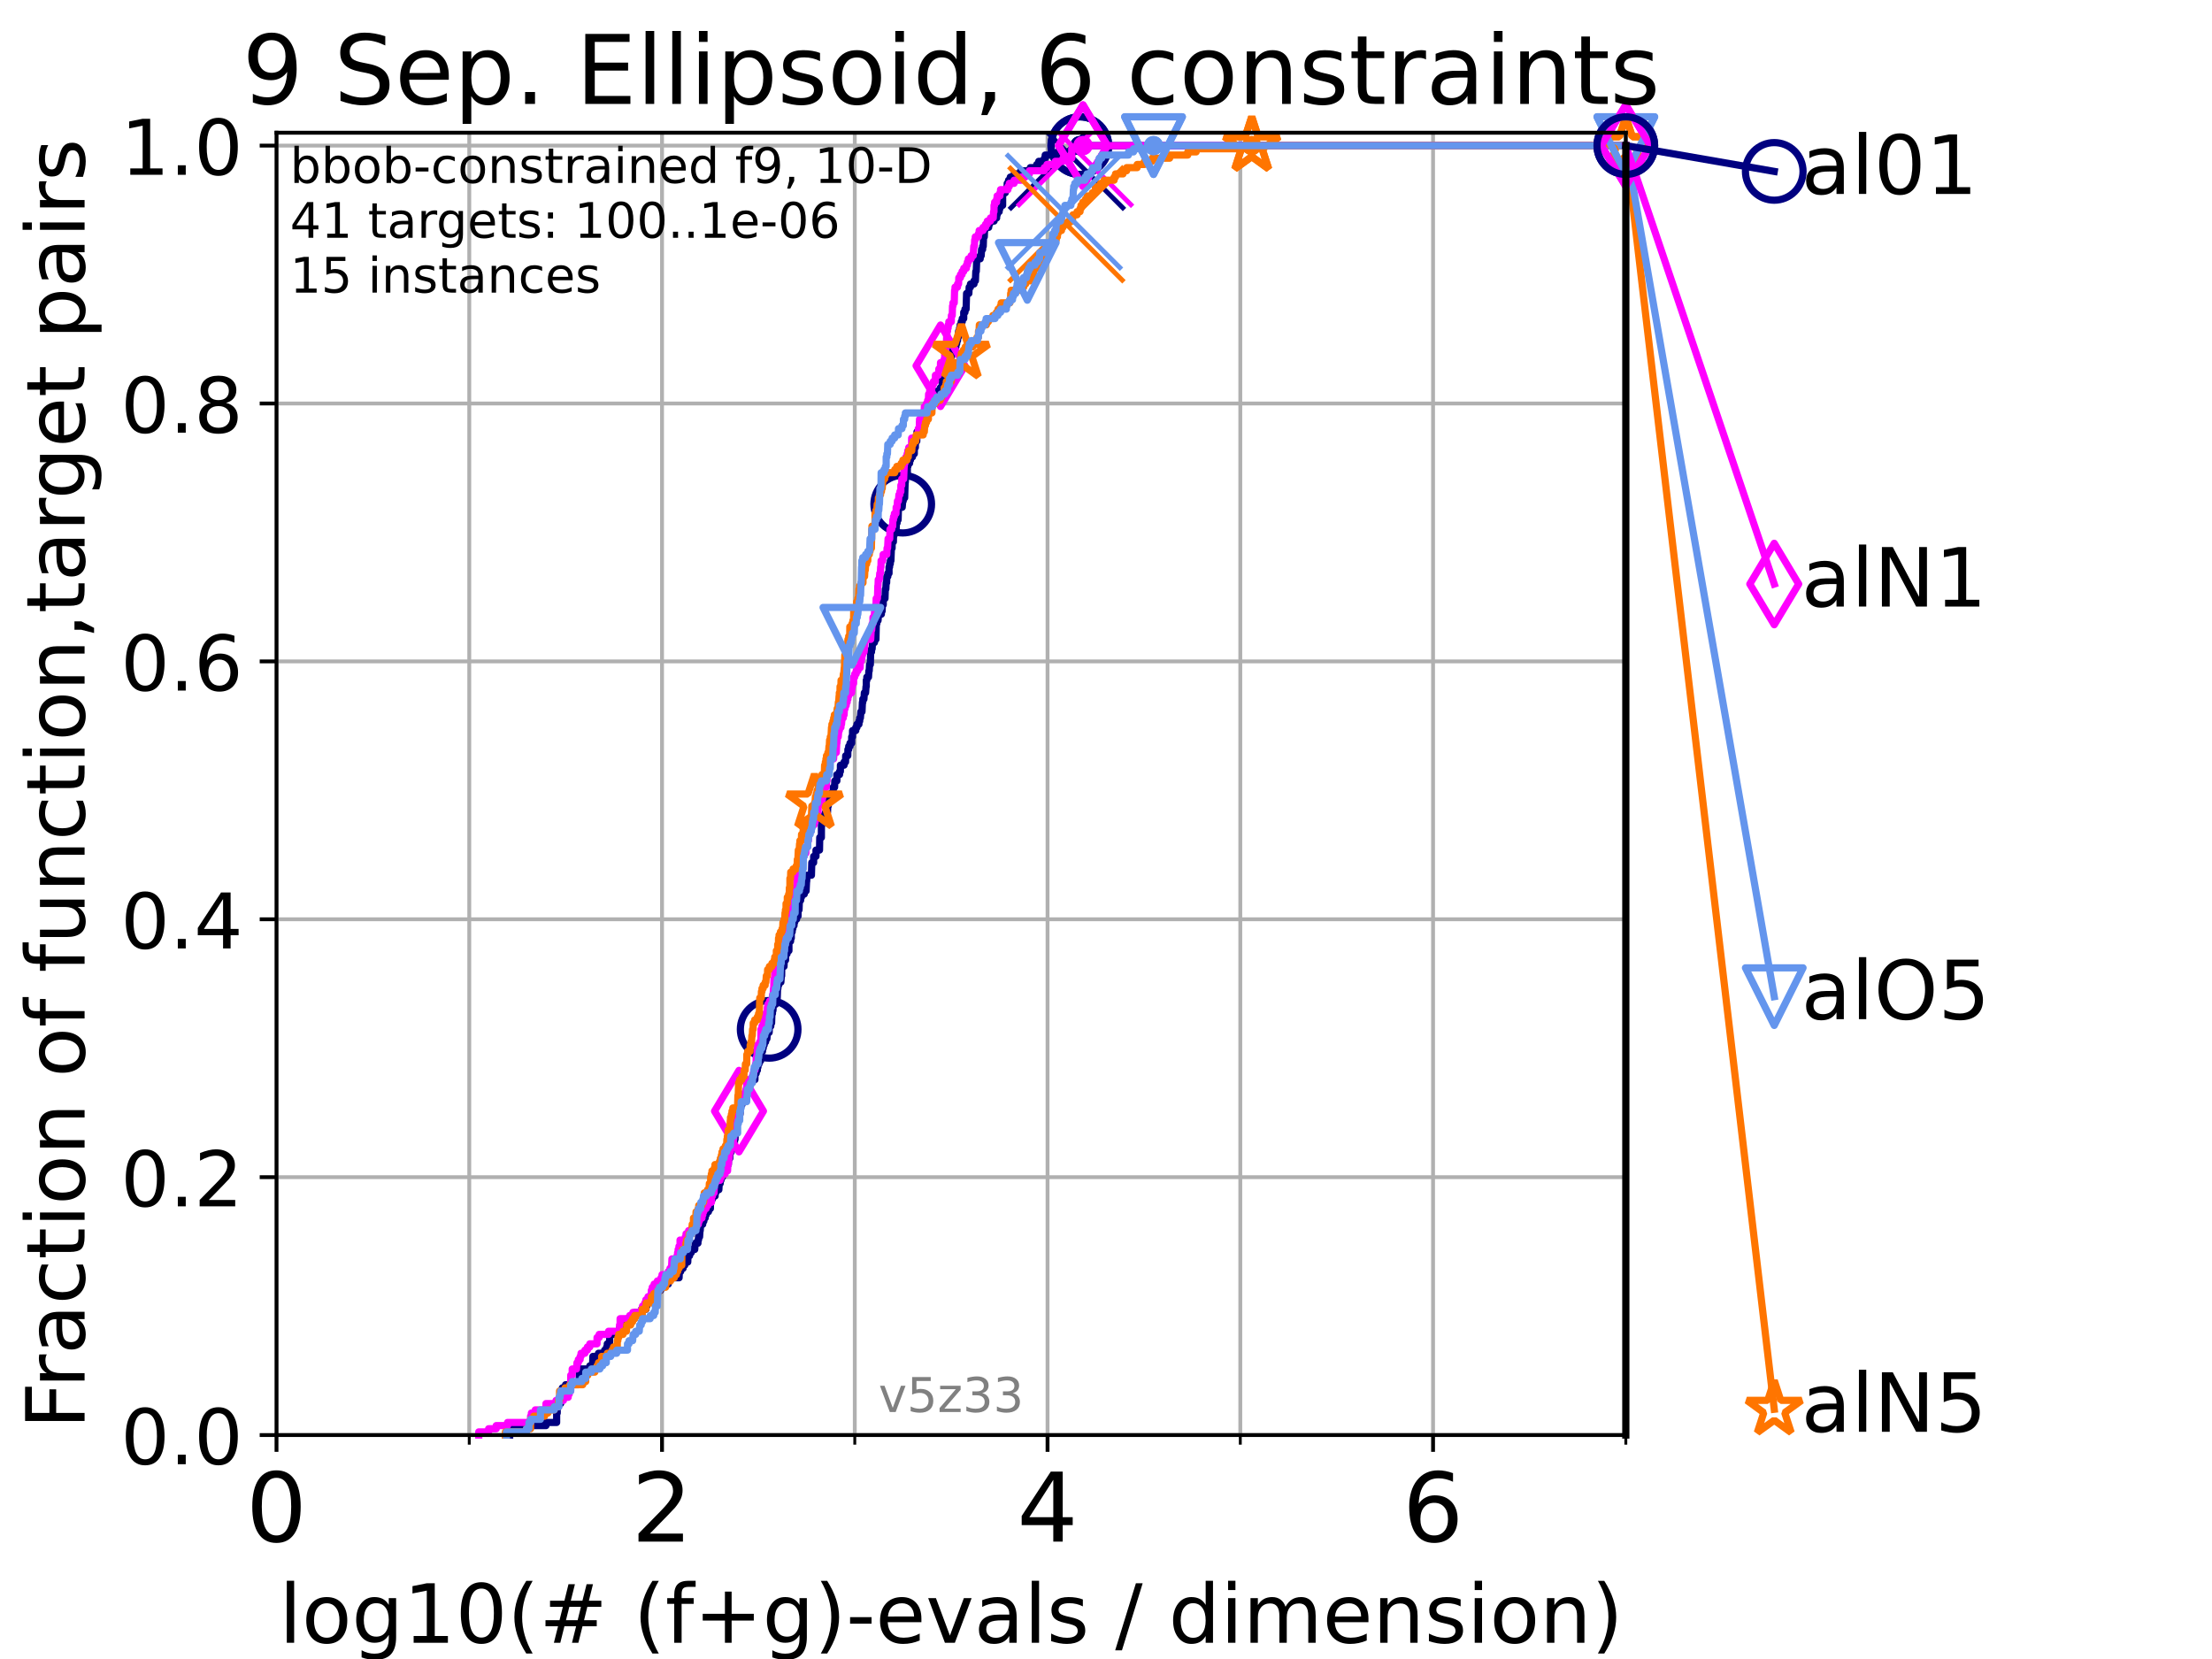 <?xml version="1.0" encoding="utf-8" standalone="no"?>
<!DOCTYPE svg PUBLIC "-//W3C//DTD SVG 1.1//EN"
  "http://www.w3.org/Graphics/SVG/1.1/DTD/svg11.dtd">
<!-- Created with matplotlib (https://matplotlib.org/) -->
<svg height="345.6pt" version="1.1" viewBox="0 0 460.8 345.6" width="460.8pt" xmlns="http://www.w3.org/2000/svg" xmlns:xlink="http://www.w3.org/1999/xlink">
 <defs>
  <style type="text/css">*{stroke-linecap:butt;stroke-linejoin:round;}</style>
 </defs>
 <g id="figure_1">
  <g id="patch_1">
   <path d="M 0 345.6 
L 460.8 345.6 
L 460.8 0 
L 0 0 
z
" style="fill:#ffffff;"/>
  </g>
  <g id="axes_1">
   <g id="patch_2">
    <path d="M 57.6 298.944 
L 338.688 298.944 
L 338.688 27.648 
L 57.6 27.648 
z
" style="fill:#ffffff;"/>
   </g>
   <g id="matplotlib.axis_1">
    <g id="xtick_1">
     <g id="line2d_1">
      <path clip-path="url(#p147e2c6f1c)" d="M 57.6 298.944 
L 57.6 27.648 
" style="fill:none;stroke:#b0b0b0;stroke-linecap:square;stroke-width:0.8;"/>
     </g>
     <g id="line2d_2">
      <defs>
       <path d="M 0 0 
L 0 3.5 
" id="m63fb4a28ca" style="stroke:#000000;stroke-width:0.8;"/>
      </defs>
      <g>
       <use style="stroke:#000000;stroke-width:0.8;" x="57.6" xlink:href="#m63fb4a28ca" y="298.944"/>
      </g>
     </g>
     <g id="text_1">
      <!-- 0 -->
      <g transform="translate(51.237 321.141)scale(0.2 -0.2)">
       <defs>
        <path d="M 31.781 66.406 
Q 24.172 66.406 20.328 58.906 
Q 16.5 51.422 16.5 36.375 
Q 16.5 21.391 20.328 13.891 
Q 24.172 6.391 31.781 6.391 
Q 39.453 6.391 43.281 13.891 
Q 47.125 21.391 47.125 36.375 
Q 47.125 51.422 43.281 58.906 
Q 39.453 66.406 31.781 66.406 
z
M 31.781 74.219 
Q 44.047 74.219 50.516 64.516 
Q 56.984 54.828 56.984 36.375 
Q 56.984 17.969 50.516 8.266 
Q 44.047 -1.422 31.781 -1.422 
Q 19.531 -1.422 13.062 8.266 
Q 6.594 17.969 6.594 36.375 
Q 6.594 54.828 13.062 64.516 
Q 19.531 74.219 31.781 74.219 
z
" id="DejaVuSans-48"/>
       </defs>
       <use xlink:href="#DejaVuSans-48"/>
      </g>
     </g>
    </g>
    <g id="xtick_2">
     <g id="line2d_3">
      <path clip-path="url(#p147e2c6f1c)" d="M 137.911 298.944 
L 137.911 27.648 
" style="fill:none;stroke:#b0b0b0;stroke-linecap:square;stroke-width:0.8;"/>
     </g>
     <g id="line2d_4">
      <g>
       <use style="stroke:#000000;stroke-width:0.8;" x="137.911" xlink:href="#m63fb4a28ca" y="298.944"/>
      </g>
     </g>
     <g id="text_2">
      <!-- 2 -->
      <g transform="translate(131.548 321.141)scale(0.2 -0.2)">
       <defs>
        <path d="M 19.188 8.297 
L 53.609 8.297 
L 53.609 0 
L 7.328 0 
L 7.328 8.297 
Q 12.938 14.109 22.625 23.891 
Q 32.328 33.688 34.812 36.531 
Q 39.547 41.844 41.422 45.531 
Q 43.312 49.219 43.312 52.781 
Q 43.312 58.594 39.234 62.25 
Q 35.156 65.922 28.609 65.922 
Q 23.969 65.922 18.812 64.312 
Q 13.672 62.703 7.812 59.422 
L 7.812 69.391 
Q 13.766 71.781 18.938 73 
Q 24.125 74.219 28.422 74.219 
Q 39.75 74.219 46.484 68.547 
Q 53.219 62.891 53.219 53.422 
Q 53.219 48.922 51.531 44.891 
Q 49.859 40.875 45.406 35.406 
Q 44.188 33.984 37.641 27.219 
Q 31.109 20.453 19.188 8.297 
z
" id="DejaVuSans-50"/>
       </defs>
       <use xlink:href="#DejaVuSans-50"/>
      </g>
     </g>
    </g>
    <g id="xtick_3">
     <g id="line2d_5">
      <path clip-path="url(#p147e2c6f1c)" d="M 218.222 298.944 
L 218.222 27.648 
" style="fill:none;stroke:#b0b0b0;stroke-linecap:square;stroke-width:0.8;"/>
     </g>
     <g id="line2d_6">
      <g>
       <use style="stroke:#000000;stroke-width:0.8;" x="218.222" xlink:href="#m63fb4a28ca" y="298.944"/>
      </g>
     </g>
     <g id="text_3">
      <!-- 4 -->
      <g transform="translate(211.859 321.141)scale(0.2 -0.2)">
       <defs>
        <path d="M 37.797 64.312 
L 12.891 25.391 
L 37.797 25.391 
z
M 35.203 72.906 
L 47.609 72.906 
L 47.609 25.391 
L 58.016 25.391 
L 58.016 17.188 
L 47.609 17.188 
L 47.609 0 
L 37.797 0 
L 37.797 17.188 
L 4.891 17.188 
L 4.891 26.703 
z
" id="DejaVuSans-52"/>
       </defs>
       <use xlink:href="#DejaVuSans-52"/>
      </g>
     </g>
    </g>
    <g id="xtick_4">
     <g id="line2d_7">
      <path clip-path="url(#p147e2c6f1c)" d="M 298.533 298.944 
L 298.533 27.648 
" style="fill:none;stroke:#b0b0b0;stroke-linecap:square;stroke-width:0.8;"/>
     </g>
     <g id="line2d_8">
      <g>
       <use style="stroke:#000000;stroke-width:0.8;" x="298.533" xlink:href="#m63fb4a28ca" y="298.944"/>
      </g>
     </g>
     <g id="text_4">
      <!-- 6 -->
      <g transform="translate(292.17 321.141)scale(0.2 -0.2)">
       <defs>
        <path d="M 33.016 40.375 
Q 26.375 40.375 22.484 35.828 
Q 18.609 31.297 18.609 23.391 
Q 18.609 15.531 22.484 10.953 
Q 26.375 6.391 33.016 6.391 
Q 39.656 6.391 43.531 10.953 
Q 47.406 15.531 47.406 23.391 
Q 47.406 31.297 43.531 35.828 
Q 39.656 40.375 33.016 40.375 
z
M 52.594 71.297 
L 52.594 62.312 
Q 48.875 64.062 45.094 64.984 
Q 41.312 65.922 37.594 65.922 
Q 27.828 65.922 22.672 59.328 
Q 17.531 52.734 16.797 39.406 
Q 19.672 43.656 24.016 45.922 
Q 28.375 48.188 33.594 48.188 
Q 44.578 48.188 50.953 41.516 
Q 57.328 34.859 57.328 23.391 
Q 57.328 12.156 50.688 5.359 
Q 44.047 -1.422 33.016 -1.422 
Q 20.359 -1.422 13.672 8.266 
Q 6.984 17.969 6.984 36.375 
Q 6.984 53.656 15.188 63.938 
Q 23.391 74.219 37.203 74.219 
Q 40.922 74.219 44.703 73.484 
Q 48.484 72.75 52.594 71.297 
z
" id="DejaVuSans-54"/>
       </defs>
       <use xlink:href="#DejaVuSans-54"/>
      </g>
     </g>
    </g>
    <g id="xtick_5">
     <g id="line2d_9">
      <path clip-path="url(#p147e2c6f1c)" d="M 97.755 298.944 
L 97.755 27.648 
" style="fill:none;stroke:#b0b0b0;stroke-linecap:square;stroke-width:0.8;"/>
     </g>
     <g id="line2d_10">
      <defs>
       <path d="M 0 0 
L 0 2 
" id="me4270011ff" style="stroke:#000000;stroke-width:0.6;"/>
      </defs>
      <g>
       <use style="stroke:#000000;stroke-width:0.6;" x="97.755" xlink:href="#me4270011ff" y="298.944"/>
      </g>
     </g>
    </g>
    <g id="xtick_6">
     <g id="line2d_11">
      <path clip-path="url(#p147e2c6f1c)" d="M 178.066 298.944 
L 178.066 27.648 
" style="fill:none;stroke:#b0b0b0;stroke-linecap:square;stroke-width:0.8;"/>
     </g>
     <g id="line2d_12">
      <g>
       <use style="stroke:#000000;stroke-width:0.6;" x="178.066" xlink:href="#me4270011ff" y="298.944"/>
      </g>
     </g>
    </g>
    <g id="xtick_7">
     <g id="line2d_13">
      <path clip-path="url(#p147e2c6f1c)" d="M 258.377 298.944 
L 258.377 27.648 
" style="fill:none;stroke:#b0b0b0;stroke-linecap:square;stroke-width:0.8;"/>
     </g>
     <g id="line2d_14">
      <g>
       <use style="stroke:#000000;stroke-width:0.6;" x="258.377" xlink:href="#me4270011ff" y="298.944"/>
      </g>
     </g>
    </g>
    <g id="xtick_8">
     <g id="line2d_15">
      <path clip-path="url(#p147e2c6f1c)" d="M 338.688 298.944 
L 338.688 27.648 
" style="fill:none;stroke:#b0b0b0;stroke-linecap:square;stroke-width:0.8;"/>
     </g>
     <g id="line2d_16">
      <g>
       <use style="stroke:#000000;stroke-width:0.6;" x="338.688" xlink:href="#me4270011ff" y="298.944"/>
      </g>
     </g>
    </g>
    <g id="text_5">
     <!-- log10(# (f+g)-evals / dimension) -->
     <g transform="translate(58.145 342.218)scale(0.17 -0.17)">
      <defs>
       <path d="M 9.422 75.984 
L 18.406 75.984 
L 18.406 0 
L 9.422 0 
z
" id="DejaVuSans-108"/>
       <path d="M 30.609 48.391 
Q 23.391 48.391 19.188 42.75 
Q 14.984 37.109 14.984 27.297 
Q 14.984 17.484 19.156 11.844 
Q 23.344 6.203 30.609 6.203 
Q 37.797 6.203 41.984 11.859 
Q 46.188 17.531 46.188 27.297 
Q 46.188 37.016 41.984 42.703 
Q 37.797 48.391 30.609 48.391 
z
M 30.609 56 
Q 42.328 56 49.016 48.375 
Q 55.719 40.766 55.719 27.297 
Q 55.719 13.875 49.016 6.219 
Q 42.328 -1.422 30.609 -1.422 
Q 18.844 -1.422 12.172 6.219 
Q 5.516 13.875 5.516 27.297 
Q 5.516 40.766 12.172 48.375 
Q 18.844 56 30.609 56 
z
" id="DejaVuSans-111"/>
       <path d="M 45.406 27.984 
Q 45.406 37.75 41.375 43.109 
Q 37.359 48.484 30.078 48.484 
Q 22.859 48.484 18.828 43.109 
Q 14.797 37.75 14.797 27.984 
Q 14.797 18.266 18.828 12.891 
Q 22.859 7.516 30.078 7.516 
Q 37.359 7.516 41.375 12.891 
Q 45.406 18.266 45.406 27.984 
z
M 54.391 6.781 
Q 54.391 -7.172 48.188 -13.984 
Q 42 -20.797 29.203 -20.797 
Q 24.469 -20.797 20.266 -20.094 
Q 16.062 -19.391 12.109 -17.922 
L 12.109 -9.188 
Q 16.062 -11.328 19.922 -12.344 
Q 23.781 -13.375 27.781 -13.375 
Q 36.625 -13.375 41.016 -8.766 
Q 45.406 -4.156 45.406 5.172 
L 45.406 9.625 
Q 42.625 4.781 38.281 2.391 
Q 33.938 0 27.875 0 
Q 17.828 0 11.672 7.656 
Q 5.516 15.328 5.516 27.984 
Q 5.516 40.672 11.672 48.328 
Q 17.828 56 27.875 56 
Q 33.938 56 38.281 53.609 
Q 42.625 51.219 45.406 46.391 
L 45.406 54.688 
L 54.391 54.688 
z
" id="DejaVuSans-103"/>
       <path d="M 12.406 8.297 
L 28.516 8.297 
L 28.516 63.922 
L 10.984 60.406 
L 10.984 69.391 
L 28.422 72.906 
L 38.281 72.906 
L 38.281 8.297 
L 54.391 8.297 
L 54.391 0 
L 12.406 0 
z
" id="DejaVuSans-49"/>
       <path d="M 31 75.875 
Q 24.469 64.656 21.281 53.656 
Q 18.109 42.672 18.109 31.391 
Q 18.109 20.125 21.312 9.062 
Q 24.516 -2 31 -13.188 
L 23.188 -13.188 
Q 15.875 -1.703 12.234 9.375 
Q 8.594 20.453 8.594 31.391 
Q 8.594 42.281 12.203 53.312 
Q 15.828 64.359 23.188 75.875 
z
" id="DejaVuSans-40"/>
       <path d="M 51.125 44 
L 36.922 44 
L 32.812 27.688 
L 47.125 27.688 
z
M 43.797 71.781 
L 38.719 51.516 
L 52.984 51.516 
L 58.109 71.781 
L 65.922 71.781 
L 60.891 51.516 
L 76.125 51.516 
L 76.125 44 
L 58.984 44 
L 54.984 27.688 
L 70.516 27.688 
L 70.516 20.219 
L 53.078 20.219 
L 48 0 
L 40.188 0 
L 45.219 20.219 
L 30.906 20.219 
L 25.875 0 
L 18.016 0 
L 23.094 20.219 
L 7.719 20.219 
L 7.719 27.688 
L 24.906 27.688 
L 29 44 
L 13.281 44 
L 13.281 51.516 
L 30.906 51.516 
L 35.891 71.781 
z
" id="DejaVuSans-35"/>
       <path id="DejaVuSans-32"/>
       <path d="M 37.109 75.984 
L 37.109 68.5 
L 28.516 68.5 
Q 23.688 68.5 21.797 66.547 
Q 19.922 64.594 19.922 59.516 
L 19.922 54.688 
L 34.719 54.688 
L 34.719 47.703 
L 19.922 47.703 
L 19.922 0 
L 10.891 0 
L 10.891 47.703 
L 2.297 47.703 
L 2.297 54.688 
L 10.891 54.688 
L 10.891 58.5 
Q 10.891 67.625 15.141 71.797 
Q 19.391 75.984 28.609 75.984 
z
" id="DejaVuSans-102"/>
       <path d="M 46 62.703 
L 46 35.5 
L 73.188 35.5 
L 73.188 27.203 
L 46 27.203 
L 46 0 
L 37.797 0 
L 37.797 27.203 
L 10.594 27.203 
L 10.594 35.5 
L 37.797 35.5 
L 37.797 62.703 
z
" id="DejaVuSans-43"/>
       <path d="M 8.016 75.875 
L 15.828 75.875 
Q 23.141 64.359 26.781 53.312 
Q 30.422 42.281 30.422 31.391 
Q 30.422 20.453 26.781 9.375 
Q 23.141 -1.703 15.828 -13.188 
L 8.016 -13.188 
Q 14.5 -2 17.703 9.062 
Q 20.906 20.125 20.906 31.391 
Q 20.906 42.672 17.703 53.656 
Q 14.5 64.656 8.016 75.875 
z
" id="DejaVuSans-41"/>
       <path d="M 4.891 31.391 
L 31.203 31.391 
L 31.203 23.391 
L 4.891 23.391 
z
" id="DejaVuSans-45"/>
       <path d="M 56.203 29.594 
L 56.203 25.203 
L 14.891 25.203 
Q 15.484 15.922 20.484 11.062 
Q 25.484 6.203 34.422 6.203 
Q 39.594 6.203 44.453 7.469 
Q 49.312 8.734 54.109 11.281 
L 54.109 2.781 
Q 49.266 0.734 44.188 -0.344 
Q 39.109 -1.422 33.891 -1.422 
Q 20.797 -1.422 13.156 6.188 
Q 5.516 13.812 5.516 26.812 
Q 5.516 40.234 12.766 48.109 
Q 20.016 56 32.328 56 
Q 43.359 56 49.781 48.891 
Q 56.203 41.797 56.203 29.594 
z
M 47.219 32.234 
Q 47.125 39.594 43.094 43.984 
Q 39.062 48.391 32.422 48.391 
Q 24.906 48.391 20.391 44.141 
Q 15.875 39.891 15.188 32.172 
z
" id="DejaVuSans-101"/>
       <path d="M 2.984 54.688 
L 12.5 54.688 
L 29.594 8.797 
L 46.688 54.688 
L 56.203 54.688 
L 35.688 0 
L 23.484 0 
z
" id="DejaVuSans-118"/>
       <path d="M 34.281 27.484 
Q 23.391 27.484 19.188 25 
Q 14.984 22.516 14.984 16.5 
Q 14.984 11.719 18.141 8.906 
Q 21.297 6.109 26.703 6.109 
Q 34.188 6.109 38.703 11.406 
Q 43.219 16.703 43.219 25.484 
L 43.219 27.484 
z
M 52.203 31.203 
L 52.203 0 
L 43.219 0 
L 43.219 8.297 
Q 40.141 3.328 35.547 0.953 
Q 30.953 -1.422 24.312 -1.422 
Q 15.922 -1.422 10.953 3.297 
Q 6 8.016 6 15.922 
Q 6 25.141 12.172 29.828 
Q 18.359 34.516 30.609 34.516 
L 43.219 34.516 
L 43.219 35.406 
Q 43.219 41.609 39.141 45 
Q 35.062 48.391 27.688 48.391 
Q 23 48.391 18.547 47.266 
Q 14.109 46.141 10.016 43.891 
L 10.016 52.203 
Q 14.938 54.109 19.578 55.047 
Q 24.219 56 28.609 56 
Q 40.484 56 46.344 49.844 
Q 52.203 43.703 52.203 31.203 
z
" id="DejaVuSans-97"/>
       <path d="M 44.281 53.078 
L 44.281 44.578 
Q 40.484 46.531 36.375 47.5 
Q 32.281 48.484 27.875 48.484 
Q 21.188 48.484 17.844 46.438 
Q 14.5 44.391 14.5 40.281 
Q 14.5 37.156 16.891 35.375 
Q 19.281 33.594 26.516 31.984 
L 29.594 31.297 
Q 39.156 29.25 43.188 25.516 
Q 47.219 21.781 47.219 15.094 
Q 47.219 7.469 41.188 3.016 
Q 35.156 -1.422 24.609 -1.422 
Q 20.219 -1.422 15.453 -0.562 
Q 10.688 0.297 5.422 2 
L 5.422 11.281 
Q 10.406 8.688 15.234 7.391 
Q 20.062 6.109 24.812 6.109 
Q 31.156 6.109 34.562 8.281 
Q 37.984 10.453 37.984 14.406 
Q 37.984 18.062 35.516 20.016 
Q 33.062 21.969 24.703 23.781 
L 21.578 24.516 
Q 13.234 26.266 9.516 29.906 
Q 5.812 33.547 5.812 39.891 
Q 5.812 47.609 11.281 51.797 
Q 16.75 56 26.812 56 
Q 31.781 56 36.172 55.266 
Q 40.578 54.547 44.281 53.078 
z
" id="DejaVuSans-115"/>
       <path d="M 25.391 72.906 
L 33.688 72.906 
L 8.297 -9.281 
L 0 -9.281 
z
" id="DejaVuSans-47"/>
       <path d="M 45.406 46.391 
L 45.406 75.984 
L 54.391 75.984 
L 54.391 0 
L 45.406 0 
L 45.406 8.203 
Q 42.578 3.328 38.25 0.953 
Q 33.938 -1.422 27.875 -1.422 
Q 17.969 -1.422 11.734 6.484 
Q 5.516 14.406 5.516 27.297 
Q 5.516 40.188 11.734 48.094 
Q 17.969 56 27.875 56 
Q 33.938 56 38.25 53.625 
Q 42.578 51.266 45.406 46.391 
z
M 14.797 27.297 
Q 14.797 17.391 18.875 11.75 
Q 22.953 6.109 30.078 6.109 
Q 37.203 6.109 41.297 11.75 
Q 45.406 17.391 45.406 27.297 
Q 45.406 37.203 41.297 42.844 
Q 37.203 48.484 30.078 48.484 
Q 22.953 48.484 18.875 42.844 
Q 14.797 37.203 14.797 27.297 
z
" id="DejaVuSans-100"/>
       <path d="M 9.422 54.688 
L 18.406 54.688 
L 18.406 0 
L 9.422 0 
z
M 9.422 75.984 
L 18.406 75.984 
L 18.406 64.594 
L 9.422 64.594 
z
" id="DejaVuSans-105"/>
       <path d="M 52 44.188 
Q 55.375 50.25 60.062 53.125 
Q 64.75 56 71.094 56 
Q 79.641 56 84.281 50.016 
Q 88.922 44.047 88.922 33.016 
L 88.922 0 
L 79.891 0 
L 79.891 32.719 
Q 79.891 40.578 77.094 44.375 
Q 74.312 48.188 68.609 48.188 
Q 61.625 48.188 57.562 43.547 
Q 53.516 38.922 53.516 30.906 
L 53.516 0 
L 44.484 0 
L 44.484 32.719 
Q 44.484 40.625 41.703 44.406 
Q 38.922 48.188 33.109 48.188 
Q 26.219 48.188 22.156 43.531 
Q 18.109 38.875 18.109 30.906 
L 18.109 0 
L 9.078 0 
L 9.078 54.688 
L 18.109 54.688 
L 18.109 46.188 
Q 21.188 51.219 25.484 53.609 
Q 29.781 56 35.688 56 
Q 41.656 56 45.828 52.969 
Q 50 49.953 52 44.188 
z
" id="DejaVuSans-109"/>
       <path d="M 54.891 33.016 
L 54.891 0 
L 45.906 0 
L 45.906 32.719 
Q 45.906 40.484 42.875 44.328 
Q 39.844 48.188 33.797 48.188 
Q 26.516 48.188 22.312 43.547 
Q 18.109 38.922 18.109 30.906 
L 18.109 0 
L 9.078 0 
L 9.078 54.688 
L 18.109 54.688 
L 18.109 46.188 
Q 21.344 51.125 25.703 53.562 
Q 30.078 56 35.797 56 
Q 45.219 56 50.047 50.172 
Q 54.891 44.344 54.891 33.016 
z
" id="DejaVuSans-110"/>
      </defs>
      <use xlink:href="#DejaVuSans-108"/>
      <use x="27.783" xlink:href="#DejaVuSans-111"/>
      <use x="88.965" xlink:href="#DejaVuSans-103"/>
      <use x="152.441" xlink:href="#DejaVuSans-49"/>
      <use x="216.064" xlink:href="#DejaVuSans-48"/>
      <use x="279.688" xlink:href="#DejaVuSans-40"/>
      <use x="318.701" xlink:href="#DejaVuSans-35"/>
      <use x="402.49" xlink:href="#DejaVuSans-32"/>
      <use x="434.277" xlink:href="#DejaVuSans-40"/>
      <use x="473.291" xlink:href="#DejaVuSans-102"/>
      <use x="508.496" xlink:href="#DejaVuSans-43"/>
      <use x="592.285" xlink:href="#DejaVuSans-103"/>
      <use x="655.762" xlink:href="#DejaVuSans-41"/>
      <use x="694.775" xlink:href="#DejaVuSans-45"/>
      <use x="730.859" xlink:href="#DejaVuSans-101"/>
      <use x="792.383" xlink:href="#DejaVuSans-118"/>
      <use x="851.562" xlink:href="#DejaVuSans-97"/>
      <use x="912.842" xlink:href="#DejaVuSans-108"/>
      <use x="940.625" xlink:href="#DejaVuSans-115"/>
      <use x="992.725" xlink:href="#DejaVuSans-32"/>
      <use x="1024.512" xlink:href="#DejaVuSans-47"/>
      <use x="1058.203" xlink:href="#DejaVuSans-32"/>
      <use x="1089.99" xlink:href="#DejaVuSans-100"/>
      <use x="1153.467" xlink:href="#DejaVuSans-105"/>
      <use x="1181.25" xlink:href="#DejaVuSans-109"/>
      <use x="1278.662" xlink:href="#DejaVuSans-101"/>
      <use x="1340.186" xlink:href="#DejaVuSans-110"/>
      <use x="1403.564" xlink:href="#DejaVuSans-115"/>
      <use x="1455.664" xlink:href="#DejaVuSans-105"/>
      <use x="1483.447" xlink:href="#DejaVuSans-111"/>
      <use x="1544.629" xlink:href="#DejaVuSans-110"/>
      <use x="1608.008" xlink:href="#DejaVuSans-41"/>
     </g>
    </g>
   </g>
   <g id="matplotlib.axis_2">
    <g id="ytick_1">
     <g id="line2d_17">
      <path clip-path="url(#p147e2c6f1c)" d="M 57.6 298.944 
L 338.688 298.944 
" style="fill:none;stroke:#b0b0b0;stroke-linecap:square;stroke-width:0.8;"/>
     </g>
     <g id="line2d_18">
      <defs>
       <path d="M 0 0 
L -3.5 0 
" id="me436e06bf4" style="stroke:#000000;stroke-width:0.8;"/>
      </defs>
      <g>
       <use style="stroke:#000000;stroke-width:0.8;" x="57.6" xlink:href="#me436e06bf4" y="298.944"/>
      </g>
     </g>
     <g id="text_6">
      <!-- 0.0 -->
      <g transform="translate(25.155 305.023)scale(0.16 -0.16)">
       <defs>
        <path d="M 10.688 12.406 
L 21 12.406 
L 21 0 
L 10.688 0 
z
" id="DejaVuSans-46"/>
       </defs>
       <use xlink:href="#DejaVuSans-48"/>
       <use x="63.623" xlink:href="#DejaVuSans-46"/>
       <use x="95.41" xlink:href="#DejaVuSans-48"/>
      </g>
     </g>
    </g>
    <g id="ytick_2">
     <g id="line2d_19">
      <path clip-path="url(#p147e2c6f1c)" d="M 57.6 245.222 
L 338.688 245.222 
" style="fill:none;stroke:#b0b0b0;stroke-linecap:square;stroke-width:0.8;"/>
     </g>
     <g id="line2d_20">
      <g>
       <use style="stroke:#000000;stroke-width:0.8;" x="57.6" xlink:href="#me436e06bf4" y="245.222"/>
      </g>
     </g>
     <g id="text_7">
      <!-- 0.2 -->
      <g transform="translate(25.155 251.301)scale(0.16 -0.16)">
       <use xlink:href="#DejaVuSans-48"/>
       <use x="63.623" xlink:href="#DejaVuSans-46"/>
       <use x="95.41" xlink:href="#DejaVuSans-50"/>
      </g>
     </g>
    </g>
    <g id="ytick_3">
     <g id="line2d_21">
      <path clip-path="url(#p147e2c6f1c)" d="M 57.6 191.5 
L 338.688 191.5 
" style="fill:none;stroke:#b0b0b0;stroke-linecap:square;stroke-width:0.8;"/>
     </g>
     <g id="line2d_22">
      <g>
       <use style="stroke:#000000;stroke-width:0.8;" x="57.6" xlink:href="#me436e06bf4" y="191.5"/>
      </g>
     </g>
     <g id="text_8">
      <!-- 0.4 -->
      <g transform="translate(25.155 197.579)scale(0.16 -0.16)">
       <use xlink:href="#DejaVuSans-48"/>
       <use x="63.623" xlink:href="#DejaVuSans-46"/>
       <use x="95.41" xlink:href="#DejaVuSans-52"/>
      </g>
     </g>
    </g>
    <g id="ytick_4">
     <g id="line2d_23">
      <path clip-path="url(#p147e2c6f1c)" d="M 57.6 137.778 
L 338.688 137.778 
" style="fill:none;stroke:#b0b0b0;stroke-linecap:square;stroke-width:0.8;"/>
     </g>
     <g id="line2d_24">
      <g>
       <use style="stroke:#000000;stroke-width:0.8;" x="57.6" xlink:href="#me436e06bf4" y="137.778"/>
      </g>
     </g>
     <g id="text_9">
      <!-- 0.6 -->
      <g transform="translate(25.155 143.857)scale(0.16 -0.16)">
       <use xlink:href="#DejaVuSans-48"/>
       <use x="63.623" xlink:href="#DejaVuSans-46"/>
       <use x="95.41" xlink:href="#DejaVuSans-54"/>
      </g>
     </g>
    </g>
    <g id="ytick_5">
     <g id="line2d_25">
      <path clip-path="url(#p147e2c6f1c)" d="M 57.6 84.056 
L 338.688 84.056 
" style="fill:none;stroke:#b0b0b0;stroke-linecap:square;stroke-width:0.8;"/>
     </g>
     <g id="line2d_26">
      <g>
       <use style="stroke:#000000;stroke-width:0.8;" x="57.6" xlink:href="#me436e06bf4" y="84.056"/>
      </g>
     </g>
     <g id="text_10">
      <!-- 0.8 -->
      <g transform="translate(25.155 90.135)scale(0.16 -0.16)">
       <defs>
        <path d="M 31.781 34.625 
Q 24.75 34.625 20.719 30.859 
Q 16.703 27.094 16.703 20.516 
Q 16.703 13.922 20.719 10.156 
Q 24.75 6.391 31.781 6.391 
Q 38.812 6.391 42.859 10.172 
Q 46.922 13.969 46.922 20.516 
Q 46.922 27.094 42.891 30.859 
Q 38.875 34.625 31.781 34.625 
z
M 21.922 38.812 
Q 15.578 40.375 12.031 44.719 
Q 8.5 49.078 8.5 55.328 
Q 8.5 64.062 14.719 69.141 
Q 20.953 74.219 31.781 74.219 
Q 42.672 74.219 48.875 69.141 
Q 55.078 64.062 55.078 55.328 
Q 55.078 49.078 51.531 44.719 
Q 48 40.375 41.703 38.812 
Q 48.828 37.156 52.797 32.312 
Q 56.781 27.484 56.781 20.516 
Q 56.781 9.906 50.312 4.234 
Q 43.844 -1.422 31.781 -1.422 
Q 19.734 -1.422 13.25 4.234 
Q 6.781 9.906 6.781 20.516 
Q 6.781 27.484 10.781 32.312 
Q 14.797 37.156 21.922 38.812 
z
M 18.312 54.391 
Q 18.312 48.734 21.844 45.562 
Q 25.391 42.391 31.781 42.391 
Q 38.141 42.391 41.719 45.562 
Q 45.312 48.734 45.312 54.391 
Q 45.312 60.062 41.719 63.234 
Q 38.141 66.406 31.781 66.406 
Q 25.391 66.406 21.844 63.234 
Q 18.312 60.062 18.312 54.391 
z
" id="DejaVuSans-56"/>
       </defs>
       <use xlink:href="#DejaVuSans-48"/>
       <use x="63.623" xlink:href="#DejaVuSans-46"/>
       <use x="95.41" xlink:href="#DejaVuSans-56"/>
      </g>
     </g>
    </g>
    <g id="ytick_6">
     <g id="line2d_27">
      <path clip-path="url(#p147e2c6f1c)" d="M 57.6 30.334 
L 338.688 30.334 
" style="fill:none;stroke:#b0b0b0;stroke-linecap:square;stroke-width:0.8;"/>
     </g>
     <g id="line2d_28">
      <g>
       <use style="stroke:#000000;stroke-width:0.8;" x="57.6" xlink:href="#me436e06bf4" y="30.334"/>
      </g>
     </g>
     <g id="text_11">
      <!-- 1.0 -->
      <g transform="translate(25.155 36.413)scale(0.16 -0.16)">
       <use xlink:href="#DejaVuSans-49"/>
       <use x="63.623" xlink:href="#DejaVuSans-46"/>
       <use x="95.41" xlink:href="#DejaVuSans-48"/>
      </g>
     </g>
    </g>
    <g id="text_12">
     <!-- Fraction of function,target pairs -->
     <g transform="translate(17.62 297.681)rotate(-90)scale(0.17 -0.17)">
      <defs>
       <path d="M 9.812 72.906 
L 51.703 72.906 
L 51.703 64.594 
L 19.672 64.594 
L 19.672 43.109 
L 48.578 43.109 
L 48.578 34.812 
L 19.672 34.812 
L 19.672 0 
L 9.812 0 
z
" id="DejaVuSans-70"/>
       <path d="M 41.109 46.297 
Q 39.594 47.172 37.812 47.578 
Q 36.031 48 33.891 48 
Q 26.266 48 22.188 43.047 
Q 18.109 38.094 18.109 28.812 
L 18.109 0 
L 9.078 0 
L 9.078 54.688 
L 18.109 54.688 
L 18.109 46.188 
Q 20.953 51.172 25.484 53.578 
Q 30.031 56 36.531 56 
Q 37.453 56 38.578 55.875 
Q 39.703 55.766 41.062 55.516 
z
" id="DejaVuSans-114"/>
       <path d="M 48.781 52.594 
L 48.781 44.188 
Q 44.969 46.297 41.141 47.344 
Q 37.312 48.391 33.406 48.391 
Q 24.656 48.391 19.812 42.844 
Q 14.984 37.312 14.984 27.297 
Q 14.984 17.281 19.812 11.734 
Q 24.656 6.203 33.406 6.203 
Q 37.312 6.203 41.141 7.25 
Q 44.969 8.297 48.781 10.406 
L 48.781 2.094 
Q 45.016 0.344 40.984 -0.531 
Q 36.969 -1.422 32.422 -1.422 
Q 20.062 -1.422 12.781 6.344 
Q 5.516 14.109 5.516 27.297 
Q 5.516 40.672 12.859 48.328 
Q 20.219 56 33.016 56 
Q 37.156 56 41.109 55.141 
Q 45.062 54.297 48.781 52.594 
z
" id="DejaVuSans-99"/>
       <path d="M 18.312 70.219 
L 18.312 54.688 
L 36.812 54.688 
L 36.812 47.703 
L 18.312 47.703 
L 18.312 18.016 
Q 18.312 11.328 20.141 9.422 
Q 21.969 7.516 27.594 7.516 
L 36.812 7.516 
L 36.812 0 
L 27.594 0 
Q 17.188 0 13.234 3.875 
Q 9.281 7.766 9.281 18.016 
L 9.281 47.703 
L 2.688 47.703 
L 2.688 54.688 
L 9.281 54.688 
L 9.281 70.219 
z
" id="DejaVuSans-116"/>
       <path d="M 8.5 21.578 
L 8.5 54.688 
L 17.484 54.688 
L 17.484 21.922 
Q 17.484 14.156 20.5 10.266 
Q 23.531 6.391 29.594 6.391 
Q 36.859 6.391 41.078 11.031 
Q 45.312 15.672 45.312 23.688 
L 45.312 54.688 
L 54.297 54.688 
L 54.297 0 
L 45.312 0 
L 45.312 8.406 
Q 42.047 3.422 37.719 1 
Q 33.406 -1.422 27.688 -1.422 
Q 18.266 -1.422 13.375 4.438 
Q 8.5 10.297 8.5 21.578 
z
M 31.109 56 
z
" id="DejaVuSans-117"/>
       <path d="M 11.719 12.406 
L 22.016 12.406 
L 22.016 4 
L 14.016 -11.625 
L 7.719 -11.625 
L 11.719 4 
z
" id="DejaVuSans-44"/>
       <path d="M 18.109 8.203 
L 18.109 -20.797 
L 9.078 -20.797 
L 9.078 54.688 
L 18.109 54.688 
L 18.109 46.391 
Q 20.953 51.266 25.266 53.625 
Q 29.594 56 35.594 56 
Q 45.562 56 51.781 48.094 
Q 58.016 40.188 58.016 27.297 
Q 58.016 14.406 51.781 6.484 
Q 45.562 -1.422 35.594 -1.422 
Q 29.594 -1.422 25.266 0.953 
Q 20.953 3.328 18.109 8.203 
z
M 48.688 27.297 
Q 48.688 37.203 44.609 42.844 
Q 40.531 48.484 33.406 48.484 
Q 26.266 48.484 22.188 42.844 
Q 18.109 37.203 18.109 27.297 
Q 18.109 17.391 22.188 11.75 
Q 26.266 6.109 33.406 6.109 
Q 40.531 6.109 44.609 11.75 
Q 48.688 17.391 48.688 27.297 
z
" id="DejaVuSans-112"/>
      </defs>
      <use xlink:href="#DejaVuSans-70"/>
      <use x="50.27" xlink:href="#DejaVuSans-114"/>
      <use x="91.383" xlink:href="#DejaVuSans-97"/>
      <use x="152.662" xlink:href="#DejaVuSans-99"/>
      <use x="207.643" xlink:href="#DejaVuSans-116"/>
      <use x="246.852" xlink:href="#DejaVuSans-105"/>
      <use x="274.635" xlink:href="#DejaVuSans-111"/>
      <use x="335.816" xlink:href="#DejaVuSans-110"/>
      <use x="399.195" xlink:href="#DejaVuSans-32"/>
      <use x="430.982" xlink:href="#DejaVuSans-111"/>
      <use x="492.164" xlink:href="#DejaVuSans-102"/>
      <use x="527.369" xlink:href="#DejaVuSans-32"/>
      <use x="559.156" xlink:href="#DejaVuSans-102"/>
      <use x="594.361" xlink:href="#DejaVuSans-117"/>
      <use x="657.74" xlink:href="#DejaVuSans-110"/>
      <use x="721.119" xlink:href="#DejaVuSans-99"/>
      <use x="776.1" xlink:href="#DejaVuSans-116"/>
      <use x="815.309" xlink:href="#DejaVuSans-105"/>
      <use x="843.092" xlink:href="#DejaVuSans-111"/>
      <use x="904.273" xlink:href="#DejaVuSans-110"/>
      <use x="967.652" xlink:href="#DejaVuSans-44"/>
      <use x="999.439" xlink:href="#DejaVuSans-116"/>
      <use x="1038.648" xlink:href="#DejaVuSans-97"/>
      <use x="1099.928" xlink:href="#DejaVuSans-114"/>
      <use x="1139.291" xlink:href="#DejaVuSans-103"/>
      <use x="1202.768" xlink:href="#DejaVuSans-101"/>
      <use x="1264.291" xlink:href="#DejaVuSans-116"/>
      <use x="1303.5" xlink:href="#DejaVuSans-32"/>
      <use x="1335.287" xlink:href="#DejaVuSans-112"/>
      <use x="1398.764" xlink:href="#DejaVuSans-97"/>
      <use x="1460.043" xlink:href="#DejaVuSans-105"/>
      <use x="1487.826" xlink:href="#DejaVuSans-114"/>
      <use x="1528.939" xlink:href="#DejaVuSans-115"/>
     </g>
    </g>
   </g>
   <g id="line2d_29">
    <defs>
     <path d="M 0 1.5 
C 0.398 1.5 0.779 1.342 1.061 1.061 
C 1.342 0.779 1.5 0.398 1.5 0 
C 1.5 -0.398 1.342 -0.779 1.061 -1.061 
C 0.779 -1.342 0.398 -1.5 0 -1.5 
C -0.398 -1.5 -0.779 -1.342 -1.061 -1.061 
C -1.342 -0.779 -1.5 -0.398 -1.5 0 
C -1.5 0.398 -1.342 0.779 -1.061 1.061 
C -0.779 1.342 -0.398 1.5 0 1.5 
z
" id="m2be1afdc50" style="stroke:#000080;"/>
    </defs>
    <g>
     <use style="fill:#000080;stroke:#000080;" x="224.943" xlink:href="#m2be1afdc50" y="30.334"/>
     <use style="fill:#000080;stroke:#000080;" x="224.943" xlink:href="#m2be1afdc50" y="30.334"/>
    </g>
   </g>
   <g id="line2d_30">
    <path d="M 106.169 298.944 
L 106.169 297.634 
L 107.614 297.634 
L 107.614 296.979 
L 113.735 296.979 
L 113.735 296.323 
L 115.959 296.323 
L 115.959 294.358 
L 116.081 294.358 
L 116.081 293.048 
L 116.203 293.048 
L 116.203 292.393 
L 116.798 292.393 
L 116.798 289.772 
L 117.145 289.772 
L 117.145 289.117 
L 117.821 289.117 
L 117.821 288.462 
L 120.477 288.462 
L 120.477 287.807 
L 120.666 287.807 
L 120.666 285.186 
L 122.865 285.186 
L 122.865 284.531 
L 123.434 284.531 
L 123.514 282.565 
L 124.669 282.565 
L 124.669 281.91 
L 125.962 281.91 
L 125.962 281.255 
L 126.372 281.255 
L 126.372 280.6 
L 126.507 280.6 
L 126.507 279.945 
L 126.97 279.945 
L 127.035 277.979 
L 128.944 277.979 
L 128.944 277.324 
L 129.06 277.324 
L 129.06 276.669 
L 130.505 276.669 
L 130.505 275.359 
L 130.717 275.359 
L 130.717 274.704 
L 132.133 274.704 
L 132.133 274.048 
L 132.279 274.048 
L 132.279 273.393 
L 133.623 273.393 
L 133.623 272.738 
L 134.577 272.738 
L 134.577 272.083 
L 134.745 272.083 
L 134.745 271.428 
L 135.036 271.428 
L 135.036 270.773 
L 135.24 270.773 
L 135.24 270.118 
L 136.304 270.118 
L 136.304 269.462 
L 136.419 269.462 
L 136.419 268.807 
L 137.63 268.807 
L 137.63 268.152 
L 138.119 268.152 
L 138.119 267.497 
L 139.221 267.497 
L 139.285 266.187 
L 141.464 266.187 
L 141.521 264.876 
L 141.802 264.876 
L 141.802 264.221 
L 142.297 264.221 
L 142.297 263.566 
L 142.647 263.566 
L 142.647 262.911 
L 143.273 262.911 
L 143.324 261.601 
L 143.654 261.601 
L 143.654 260.946 
L 144.001 260.946 
L 144.001 260.29 
L 144.724 260.29 
L 144.818 258.98 
L 145.395 258.98 
L 145.395 258.325 
L 145.509 258.325 
L 145.509 257.67 
L 145.733 257.67 
L 145.822 256.36 
L 145.866 256.36 
L 145.954 255.049 
L 146.388 255.049 
L 146.388 254.394 
L 146.623 254.394 
L 146.623 253.739 
L 146.896 253.739 
L 146.896 253.084 
L 147.103 253.084 
L 147.103 252.429 
L 147.59 252.429 
L 147.59 251.773 
L 147.986 251.773 
L 148.025 249.808 
L 148.412 249.808 
L 148.412 249.153 
L 148.975 249.153 
L 148.975 248.498 
L 149.104 248.498 
L 149.104 247.843 
L 149.753 247.843 
L 149.824 246.532 
L 150.034 246.532 
L 150.034 245.877 
L 150.19 245.877 
L 150.19 245.222 
L 150.497 245.222 
L 150.497 244.567 
L 150.666 244.567 
L 150.666 243.912 
L 150.8 243.912 
L 150.8 243.257 
L 151.309 243.257 
L 151.309 242.601 
L 151.724 242.601 
L 151.772 241.291 
L 152.037 241.291 
L 152.084 239.981 
L 152.33 239.981 
L 152.33 239.326 
L 152.617 239.326 
L 152.617 238.671 
L 152.737 238.671 
L 152.737 238.015 
L 153.003 238.015 
L 153.003 237.36 
L 153.12 237.36 
L 153.164 236.05 
L 153.323 236.05 
L 153.338 233.429 
L 153.637 233.429 
L 153.637 232.774 
L 153.946 232.774 
L 153.946 232.119 
L 154.167 232.119 
L 154.263 230.154 
L 154.561 230.154 
L 154.561 229.499 
L 154.695 229.499 
L 154.748 228.188 
L 155.271 228.188 
L 155.271 227.533 
L 155.966 227.533 
L 156.04 226.223 
L 156.102 226.223 
L 156.102 225.568 
L 156.503 225.568 
L 156.503 224.912 
L 157.266 224.912 
L 157.278 223.602 
L 157.529 223.602 
L 157.529 222.947 
L 157.776 222.947 
L 157.776 222.292 
L 157.899 222.292 
L 157.899 221.637 
L 158.119 221.637 
L 158.119 220.982 
L 158.455 220.982 
L 158.551 219.016 
L 158.848 219.016 
L 158.848 218.361 
L 158.994 218.361 
L 158.994 217.706 
L 159.191 217.706 
L 159.191 217.051 
L 159.487 217.051 
L 159.487 216.396 
L 159.758 216.396 
L 159.858 215.085 
L 160.23 215.085 
L 160.288 213.775 
L 160.566 213.775 
L 160.566 213.12 
L 160.737 213.12 
L 160.802 211.154 
L 160.915 211.154 
L 160.915 210.499 
L 161.026 210.499 
L 161.091 209.189 
L 161.618 209.189 
L 161.618 208.534 
L 161.779 208.534 
L 161.779 207.879 
L 161.912 207.879 
L 161.982 205.913 
L 162.052 205.913 
L 162.052 205.258 
L 162.2 205.258 
L 162.2 204.603 
L 162.67 204.603 
L 162.771 203.293 
L 162.829 203.293 
L 162.854 201.327 
L 163.324 201.327 
L 163.38 200.017 
L 163.646 200.017 
L 163.662 198.707 
L 163.954 198.707 
L 163.954 198.052 
L 164.349 198.052 
L 164.349 196.086 
L 164.69 196.086 
L 164.69 195.431 
L 164.84 195.431 
L 164.84 194.121 
L 165.032 194.121 
L 165.032 193.465 
L 165.164 193.465 
L 165.164 192.81 
L 165.411 192.81 
L 165.411 192.155 
L 165.54 192.155 
L 165.54 191.5 
L 165.936 191.5 
L 165.936 190.845 
L 166.248 190.845 
L 166.248 189.535 
L 166.453 189.535 
L 166.528 187.569 
L 166.783 187.569 
L 166.783 186.914 
L 166.948 186.914 
L 166.948 186.259 
L 167.545 186.259 
L 167.545 185.604 
L 167.923 185.604 
L 168.017 183.638 
L 168.042 183.638 
L 168.116 182.328 
L 169.035 182.328 
L 169.111 179.707 
L 169.492 179.707 
L 169.503 178.397 
L 169.987 178.397 
L 169.987 177.087 
L 170.719 177.087 
L 170.767 174.466 
L 171.108 174.466 
L 171.119 171.846 
L 171.238 171.846 
L 171.238 171.191 
L 171.382 171.191 
L 171.382 170.535 
L 171.55 170.535 
L 171.55 169.88 
L 171.97 169.88 
L 171.97 169.225 
L 172.381 169.225 
L 172.439 167.915 
L 172.54 167.915 
L 172.54 167.26 
L 172.721 167.26 
L 172.763 165.949 
L 173.054 165.949 
L 173.054 165.294 
L 173.567 165.294 
L 173.572 163.984 
L 173.862 163.984 
L 173.902 162.674 
L 174.335 162.674 
L 174.344 161.363 
L 174.896 161.363 
L 174.896 160.708 
L 175.067 160.708 
L 175.075 159.398 
L 175.837 159.398 
L 175.837 158.743 
L 176.143 158.743 
L 176.171 157.432 
L 176.608 157.432 
L 176.635 156.122 
L 176.801 156.122 
L 176.801 155.467 
L 177.072 155.467 
L 177.072 154.812 
L 177.42 154.812 
L 177.42 153.502 
L 177.593 153.502 
L 177.603 152.191 
L 178.274 152.191 
L 178.274 151.536 
L 178.517 151.536 
L 178.517 150.881 
L 178.934 150.881 
L 178.934 150.226 
L 179.089 150.226 
L 179.089 149.571 
L 179.236 149.571 
L 179.337 148.26 
L 179.569 148.26 
L 179.659 146.295 
L 179.735 146.295 
L 179.735 145.64 
L 179.971 145.64 
L 180.058 144.33 
L 180.312 144.33 
L 180.409 143.019 
L 180.461 143.019 
L 180.461 141.709 
L 180.579 141.709 
L 180.579 141.054 
L 180.926 141.054 
L 181 139.743 
L 181.074 139.743 
L 181.138 138.433 
L 181.31 138.433 
L 181.367 135.813 
L 181.551 135.813 
L 181.551 135.157 
L 181.679 135.157 
L 181.753 133.847 
L 182.163 133.847 
L 182.163 133.192 
L 182.472 133.192 
L 182.556 129.916 
L 182.661 129.916 
L 182.661 129.261 
L 182.916 129.261 
L 183.019 127.951 
L 183.605 127.951 
L 183.605 127.296 
L 183.766 127.296 
L 183.807 125.985 
L 183.999 125.985 
L 183.999 124.675 
L 184.36 124.675 
L 184.423 122.71 
L 184.539 122.71 
L 184.601 121.399 
L 184.704 121.399 
L 184.742 120.089 
L 184.95 120.089 
L 184.95 119.434 
L 185.2 119.434 
L 185.2 118.124 
L 185.315 118.124 
L 185.315 117.469 
L 185.467 117.469 
L 185.467 116.813 
L 185.592 116.813 
L 185.698 114.193 
L 185.841 114.193 
L 185.85 112.883 
L 186.107 112.883 
L 186.136 111.572 
L 186.245 111.572 
L 186.245 110.917 
L 186.369 110.917 
L 186.369 110.262 
L 186.683 110.262 
L 186.73 108.952 
L 186.88 108.952 
L 186.88 108.296 
L 187.089 108.296 
L 187.176 105.676 
L 187.945 105.676 
L 188.055 104.366 
L 188.155 104.366 
L 188.155 103.71 
L 188.458 103.71 
L 188.557 100.435 
L 188.597 100.435 
L 188.66 99.124 
L 189.018 99.124 
L 189.019 97.159 
L 189.129 97.159 
L 189.129 96.504 
L 189.488 96.504 
L 189.488 95.849 
L 189.666 95.849 
L 189.666 95.194 
L 190.083 95.194 
L 190.083 94.538 
L 190.462 94.538 
L 190.476 93.228 
L 190.683 93.228 
L 190.702 91.918 
L 190.982 91.918 
L 191.025 89.952 
L 191.435 89.952 
L 191.435 89.297 
L 191.588 89.297 
L 191.646 87.987 
L 192.02 87.987 
L 192.02 87.332 
L 192.352 87.332 
L 192.427 86.022 
L 193.101 86.022 
L 193.112 84.056 
L 193.479 84.056 
L 193.479 83.401 
L 194.329 83.401 
L 194.329 82.746 
L 194.979 82.746 
L 194.979 82.091 
L 195.34 82.091 
L 195.34 81.435 
L 195.891 81.435 
L 195.891 80.78 
L 196.24 80.78 
L 196.328 78.815 
L 197.021 78.815 
L 197.021 78.16 
L 197.255 78.16 
L 197.255 76.849 
L 197.429 76.849 
L 197.532 74.884 
L 197.86 74.884 
L 197.86 74.229 
L 198.248 74.229 
L 198.248 73.574 
L 198.497 73.574 
L 198.497 72.919 
L 199.01 72.919 
L 199.01 72.263 
L 199.133 72.263 
L 199.133 71.608 
L 199.297 71.608 
L 199.297 70.953 
L 199.478 70.953 
L 199.478 70.298 
L 199.616 70.298 
L 199.694 68.988 
L 199.898 68.988 
L 199.898 68.333 
L 200.022 68.333 
L 200.022 67.677 
L 200.24 67.677 
L 200.24 67.022 
L 200.45 67.022 
L 200.45 66.367 
L 200.76 66.367 
L 200.76 65.057 
L 201.019 65.057 
L 201.019 64.402 
L 201.256 64.402 
L 201.355 61.126 
L 201.833 61.126 
L 201.893 59.816 
L 202.165 59.816 
L 202.165 59.161 
L 202.899 59.161 
L 202.899 58.505 
L 203.197 58.505 
L 203.276 56.54 
L 203.376 56.54 
L 203.478 53.919 
L 204.193 53.919 
L 204.193 53.264 
L 204.403 53.264 
L 204.478 51.954 
L 204.7 51.954 
L 204.7 51.299 
L 204.826 51.299 
L 204.889 49.333 
L 205.045 49.333 
L 205.098 48.023 
L 205.159 48.023 
L 205.159 47.368 
L 205.963 47.368 
L 205.963 46.713 
L 206.161 46.713 
L 206.161 46.058 
L 207.091 46.058 
L 207.091 45.402 
L 207.619 45.402 
L 207.619 44.747 
L 207.741 44.747 
L 207.741 44.092 
L 208.149 44.092 
L 208.149 43.437 
L 208.316 43.437 
L 208.316 42.782 
L 208.867 42.782 
L 208.867 40.161 
L 209.422 40.161 
L 209.422 39.506 
L 209.768 39.506 
L 209.819 38.196 
L 210.101 38.196 
L 210.101 37.541 
L 210.464 37.541 
L 210.464 36.886 
L 211.26 36.886 
L 211.26 36.23 
L 212.633 36.23 
L 212.633 35.575 
L 214.626 35.575 
L 214.626 34.92 
L 215.97 34.92 
L 215.97 34.265 
L 216.39 34.265 
L 216.39 33.61 
L 217.564 33.61 
L 217.564 32.955 
L 217.736 32.955 
L 217.736 32.3 
L 220.326 32.3 
L 220.326 31.644 
L 223.739 31.644 
L 223.739 30.989 
L 224.943 30.989 
L 224.943 30.334 
L 338.688 30.334 
L 338.688 30.334 
" style="fill:none;stroke:#000080;stroke-linecap:square;stroke-width:1.5;"/>
   </g>
   <g id="line2d_31">
    <defs>
     <path d="M 0 6 
C 1.591 6 3.117 5.368 4.243 4.243 
C 5.368 3.117 6 1.591 6 0 
C 6 -1.591 5.368 -3.117 4.243 -4.243 
C 3.117 -5.368 1.591 -6 0 -6 
C -1.591 -6 -3.117 -5.368 -4.243 -4.243 
C -5.368 -3.117 -6 -1.591 -6 0 
C -6 1.591 -5.368 3.117 -4.243 4.243 
C -3.117 5.368 -1.591 6 0 6 
z
" id="m62dd772691" style="stroke:#000080;stroke-width:1.5;"/>
    </defs>
    <g>
     <use style="fill-opacity:0;stroke:#000080;stroke-width:1.5;" x="160.23" xlink:href="#m62dd772691" y="214.43"/>
     <use style="fill-opacity:0;stroke:#000080;stroke-width:1.5;" x="188.055" xlink:href="#m62dd772691" y="105.021"/>
     <use style="fill-opacity:0;stroke:#000080;stroke-width:1.5;" x="224.943" xlink:href="#m62dd772691" y="30.334"/>
     <use style="fill-opacity:0;stroke:#000080;stroke-width:1.5;" x="224.943" xlink:href="#m62dd772691" y="30.334"/>
     <use style="fill-opacity:0;stroke:#000080;stroke-width:1.5;" x="338.688" xlink:href="#m62dd772691" y="30.334"/>
    </g>
   </g>
   <g id="line2d_32">
    <path style="fill:none;stroke:#000080;stroke-linecap:square;stroke-width:1.5;"/>
    <g/>
   </g>
   <g id="line2d_33">
    <path clip-path="url(#p147e2c6f1c)" d="M 222.252 31.644 
" style="fill:none;stroke:#000080;stroke-linecap:square;stroke-width:1.5;"/>
    <defs>
     <path d="M -12 12 
L 12 -12 
M -12 -12 
L 12 12 
" id="m446cd5b193" style="stroke:#000080;"/>
    </defs>
    <g clip-path="url(#p147e2c6f1c)">
     <use style="fill:#000080;stroke:#000080;" x="222.252" xlink:href="#m446cd5b193" y="31.644"/>
    </g>
   </g>
   <g id="line2d_34">
    <defs>
     <path d="M 0 1.5 
C 0.398 1.5 0.779 1.342 1.061 1.061 
C 1.342 0.779 1.5 0.398 1.5 0 
C 1.5 -0.398 1.342 -0.779 1.061 -1.061 
C 0.779 -1.342 0.398 -1.5 0 -1.5 
C -0.398 -1.5 -0.779 -1.342 -1.061 -1.061 
C -1.342 -0.779 -1.5 -0.398 -1.5 0 
C -1.5 0.398 -1.342 0.779 -1.061 1.061 
C -0.779 1.342 -0.398 1.5 0 1.5 
z
" id="m80a856ffb1" style="stroke:#ff00ff;"/>
    </defs>
    <g>
     <use style="fill:#ff00ff;stroke:#ff00ff;" x="225.606" xlink:href="#m80a856ffb1" y="30.334"/>
     <use style="fill:#ff00ff;stroke:#ff00ff;" x="225.606" xlink:href="#m80a856ffb1" y="30.334"/>
    </g>
   </g>
   <g id="line2d_35">
    <path d="M 99.732 298.944 
L 99.732 298.289 
L 101.786 298.289 
L 101.786 297.634 
L 103.372 297.634 
L 103.372 296.979 
L 105.733 296.979 
L 105.733 296.323 
L 110.527 296.323 
L 110.527 295.013 
L 110.694 295.013 
L 110.694 294.358 
L 111.506 294.358 
L 111.506 293.703 
L 113.735 293.703 
L 113.735 292.393 
L 115.835 292.393 
L 115.835 291.737 
L 117.373 291.737 
L 117.373 291.082 
L 118.364 291.082 
L 118.364 290.427 
L 118.577 290.427 
L 118.577 289.772 
L 118.891 289.772 
L 118.891 286.496 
L 119.199 286.496 
L 119.199 285.186 
L 120.094 285.186 
L 120.191 283.876 
L 120.477 283.876 
L 120.477 283.22 
L 120.852 283.22 
L 120.852 282.565 
L 121.037 282.565 
L 121.037 281.91 
L 121.844 281.91 
L 121.844 281.255 
L 122.362 281.255 
L 122.362 280.6 
L 122.865 280.6 
L 122.865 279.945 
L 124.369 279.945 
L 124.369 278.634 
L 124.818 278.634 
L 124.818 277.979 
L 126.773 277.979 
L 126.773 277.324 
L 129.06 277.324 
L 129.06 276.014 
L 129.176 276.014 
L 129.176 274.704 
L 131.185 274.704 
L 131.185 274.048 
L 131.84 274.048 
L 131.84 273.393 
L 133.623 273.393 
L 133.623 272.738 
L 133.844 272.738 
L 133.844 272.083 
L 134.322 272.083 
L 134.322 271.428 
L 134.535 271.428 
L 134.535 270.773 
L 134.994 270.773 
L 134.994 270.118 
L 135.682 270.118 
L 135.682 268.807 
L 135.879 268.807 
L 135.879 268.152 
L 136.266 268.152 
L 136.266 267.497 
L 136.943 267.497 
L 136.943 266.842 
L 137.7 266.842 
L 137.7 266.187 
L 137.911 266.187 
L 137.911 265.532 
L 139.221 265.532 
L 139.221 264.876 
L 139.573 264.876 
L 139.573 264.221 
L 139.887 264.221 
L 139.98 262.256 
L 141.032 262.256 
L 141.032 261.601 
L 141.148 261.601 
L 141.148 260.946 
L 141.264 260.946 
L 141.264 260.29 
L 141.436 260.29 
L 141.436 259.635 
L 141.662 259.635 
L 141.662 258.325 
L 142.753 258.325 
L 142.753 257.67 
L 142.91 257.67 
L 142.91 257.015 
L 143.452 257.015 
L 143.452 256.36 
L 144.148 256.36 
L 144.148 255.704 
L 144.534 255.704 
L 144.534 255.049 
L 145.486 255.049 
L 145.486 254.394 
L 145.688 254.394 
L 145.688 253.739 
L 146.238 253.739 
L 146.238 253.084 
L 146.41 253.084 
L 146.41 252.429 
L 146.602 252.429 
L 146.602 251.773 
L 147.103 251.773 
L 147.103 251.118 
L 147.49 251.118 
L 147.49 250.463 
L 148.219 250.463 
L 148.219 249.153 
L 148.412 249.153 
L 148.412 248.498 
L 148.752 248.498 
L 148.827 246.532 
L 149.031 246.532 
L 149.031 245.877 
L 149.999 245.877 
L 149.999 245.222 
L 150.31 245.222 
L 150.31 244.567 
L 151.048 244.567 
L 151.048 243.912 
L 151.566 243.912 
L 151.629 242.601 
L 151.724 242.601 
L 151.835 241.291 
L 151.897 241.291 
L 152.006 239.981 
L 152.176 239.981 
L 152.176 239.326 
L 152.345 239.326 
L 152.345 238.671 
L 152.527 238.671 
L 152.527 238.015 
L 152.692 238.015 
L 152.692 237.36 
L 152.841 237.36 
L 152.944 235.395 
L 153.003 235.395 
L 153.003 234.74 
L 153.164 234.74 
L 153.178 233.429 
L 153.481 233.429 
L 153.481 232.774 
L 153.778 232.774 
L 153.82 231.464 
L 153.946 231.464 
L 153.946 230.809 
L 154.098 230.809 
L 154.181 229.499 
L 154.249 229.499 
L 154.249 228.843 
L 154.748 228.843 
L 154.748 228.188 
L 155.245 228.188 
L 155.245 227.533 
L 155.425 227.533 
L 155.425 226.878 
L 155.552 226.878 
L 155.552 226.223 
L 155.691 226.223 
L 155.754 224.912 
L 156.682 224.912 
L 156.682 224.257 
L 156.895 224.257 
L 156.895 223.602 
L 157.023 223.602 
L 157.023 222.947 
L 157.278 222.947 
L 157.278 222.292 
L 157.392 222.292 
L 157.392 221.637 
L 157.506 221.637 
L 157.529 220.326 
L 157.653 220.326 
L 157.754 218.361 
L 157.799 218.361 
L 157.799 217.706 
L 158.25 217.706 
L 158.25 217.051 
L 158.498 217.051 
L 158.53 214.43 
L 158.732 214.43 
L 158.732 213.775 
L 158.963 213.775 
L 158.963 213.12 
L 159.17 213.12 
L 159.17 212.465 
L 159.324 212.465 
L 159.324 211.81 
L 159.436 211.81 
L 159.436 211.154 
L 159.818 211.154 
L 159.858 209.844 
L 159.966 209.844 
L 159.966 209.189 
L 160.317 209.189 
L 160.317 208.534 
L 160.859 208.534 
L 160.943 207.224 
L 161.045 207.224 
L 161.137 205.913 
L 161.183 205.913 
L 161.22 203.948 
L 161.366 203.948 
L 161.42 200.672 
L 161.618 200.672 
L 161.618 200.017 
L 161.867 200.017 
L 161.912 198.707 
L 161.982 198.707 
L 161.982 198.052 
L 162.483 198.052 
L 162.483 196.086 
L 162.854 196.086 
L 162.904 194.776 
L 163.045 194.776 
L 163.128 193.465 
L 163.218 193.465 
L 163.218 192.81 
L 163.397 192.81 
L 163.421 191.5 
L 163.954 191.5 
L 163.954 190.845 
L 164.18 190.845 
L 164.18 189.535 
L 164.517 189.535 
L 164.517 188.224 
L 164.638 188.224 
L 164.638 187.569 
L 165.332 187.569 
L 165.382 185.604 
L 165.497 185.604 
L 165.497 184.949 
L 165.95 184.949 
L 166.006 182.328 
L 166.221 182.328 
L 166.269 181.018 
L 166.669 181.018 
L 166.709 179.707 
L 166.955 179.707 
L 166.955 179.052 
L 167.282 179.052 
L 167.282 178.397 
L 167.5 178.397 
L 167.5 177.742 
L 167.874 177.742 
L 167.88 176.432 
L 168.208 176.432 
L 168.257 175.121 
L 168.41 175.121 
L 168.494 173.811 
L 168.543 173.811 
L 168.543 173.156 
L 168.947 173.156 
L 169.024 171.846 
L 169.583 171.846 
L 169.583 171.191 
L 169.803 171.191 
L 169.803 170.535 
L 170.147 170.535 
L 170.169 169.225 
L 170.414 169.225 
L 170.468 167.915 
L 170.527 167.915 
L 170.527 167.26 
L 171.181 167.26 
L 171.181 166.604 
L 171.294 166.604 
L 171.294 165.949 
L 171.479 165.949 
L 171.504 164.639 
L 171.706 164.639 
L 171.706 163.984 
L 172.143 163.984 
L 172.191 162.674 
L 172.284 162.674 
L 172.284 161.363 
L 172.611 161.363 
L 172.721 160.053 
L 172.792 160.053 
L 172.867 158.743 
L 172.914 158.743 
L 172.914 158.088 
L 173.657 158.088 
L 173.733 156.777 
L 174.218 156.777 
L 174.305 154.812 
L 174.357 154.812 
L 174.447 153.502 
L 174.622 153.502 
L 174.733 152.191 
L 174.85 152.191 
L 174.85 151.536 
L 175.183 151.536 
L 175.183 150.881 
L 175.306 150.881 
L 175.404 149.571 
L 175.666 149.571 
L 175.666 148.916 
L 175.845 148.916 
L 175.908 147.605 
L 176.061 147.605 
L 176.061 146.95 
L 176.287 146.95 
L 176.287 146.295 
L 176.479 146.295 
L 176.479 145.64 
L 176.642 145.64 
L 176.642 144.985 
L 176.812 144.985 
L 176.812 144.33 
L 177.394 144.33 
L 177.499 143.019 
L 177.571 143.019 
L 177.571 142.364 
L 177.817 142.364 
L 177.817 141.054 
L 178.052 141.054 
L 178.052 140.399 
L 178.353 140.399 
L 178.353 139.743 
L 178.727 139.743 
L 178.727 139.088 
L 179.191 139.088 
L 179.233 137.778 
L 179.402 137.778 
L 179.402 137.123 
L 179.553 137.123 
L 179.553 136.468 
L 179.69 136.468 
L 179.69 135.813 
L 180.018 135.813 
L 180.127 134.502 
L 180.133 134.502 
L 180.176 133.192 
L 181.388 133.192 
L 181.483 131.227 
L 181.588 131.227 
L 181.688 129.916 
L 181.851 129.916 
L 181.851 128.606 
L 182.111 128.606 
L 182.193 127.296 
L 182.333 127.296 
L 182.437 125.985 
L 182.494 125.985 
L 182.521 124.675 
L 182.791 124.675 
L 182.868 122.055 
L 182.905 122.055 
L 182.955 120.744 
L 183.186 120.744 
L 183.266 119.434 
L 183.395 119.434 
L 183.452 118.124 
L 183.518 118.124 
L 183.544 116.813 
L 183.884 116.813 
L 183.974 115.503 
L 184.737 115.503 
L 184.787 114.193 
L 184.903 114.193 
L 185.002 112.227 
L 185.348 112.227 
L 185.396 110.262 
L 185.763 110.262 
L 185.763 109.607 
L 185.97 109.607 
L 185.999 108.296 
L 186.127 108.296 
L 186.127 107.641 
L 186.311 107.641 
L 186.311 106.986 
L 186.647 106.986 
L 186.685 105.676 
L 186.871 105.676 
L 186.955 104.366 
L 187.157 104.366 
L 187.26 103.055 
L 187.467 103.055 
L 187.467 102.4 
L 187.665 102.4 
L 187.665 101.09 
L 187.851 101.09 
L 187.851 99.78 
L 188.249 99.78 
L 188.356 97.159 
L 188.383 97.159 
L 188.383 96.504 
L 188.521 96.504 
L 188.521 95.849 
L 188.713 95.849 
L 188.713 95.194 
L 188.971 95.194 
L 188.971 94.538 
L 189.109 94.538 
L 189.109 93.883 
L 189.309 93.883 
L 189.309 93.228 
L 189.889 93.228 
L 189.912 91.263 
L 190.895 91.263 
L 190.895 90.608 
L 191.282 90.608 
L 191.293 89.297 
L 191.5 89.297 
L 191.554 87.332 
L 192.064 87.332 
L 192.064 86.677 
L 192.41 86.677 
L 192.5 85.366 
L 192.551 85.366 
L 192.551 84.711 
L 192.98 84.711 
L 192.98 84.056 
L 193.241 84.056 
L 193.241 83.401 
L 193.396 83.401 
L 193.447 82.091 
L 193.665 82.091 
L 193.665 81.435 
L 194.078 81.435 
L 194.153 80.125 
L 194.45 80.125 
L 194.45 79.47 
L 194.865 79.47 
L 194.865 78.16 
L 195.474 78.16 
L 195.581 76.849 
L 195.893 76.849 
L 195.926 75.539 
L 196.635 75.539 
L 196.635 74.884 
L 196.793 74.884 
L 196.793 72.919 
L 197.032 72.919 
L 197.056 71.608 
L 197.15 71.608 
L 197.225 69.643 
L 197.267 69.643 
L 197.267 68.988 
L 197.393 68.988 
L 197.393 68.333 
L 197.517 68.333 
L 197.517 67.677 
L 197.659 67.677 
L 197.659 67.022 
L 198.169 67.022 
L 198.191 65.712 
L 198.369 65.712 
L 198.424 63.747 
L 198.521 63.747 
L 198.521 63.091 
L 198.786 63.091 
L 198.857 60.471 
L 198.947 60.471 
L 198.947 59.816 
L 199.464 59.816 
L 199.464 59.161 
L 199.689 59.161 
L 199.737 57.85 
L 200.078 57.85 
L 200.078 57.195 
L 200.418 57.195 
L 200.418 56.54 
L 200.768 56.54 
L 200.768 55.885 
L 201.311 55.885 
L 201.311 55.23 
L 201.519 55.23 
L 201.519 54.575 
L 201.722 54.575 
L 201.722 53.919 
L 202.304 53.919 
L 202.304 53.264 
L 202.743 53.264 
L 202.851 51.299 
L 202.992 51.299 
L 203.044 49.988 
L 203.165 49.988 
L 203.165 49.333 
L 203.818 49.333 
L 203.818 48.678 
L 203.976 48.678 
L 203.976 48.023 
L 204.779 48.023 
L 204.779 47.368 
L 205.308 47.368 
L 205.308 46.713 
L 205.669 46.713 
L 205.669 46.058 
L 206.328 46.058 
L 206.328 45.402 
L 206.907 45.402 
L 206.973 44.092 
L 207.069 44.092 
L 207.069 42.782 
L 207.193 42.782 
L 207.193 42.127 
L 207.608 42.127 
L 207.608 41.472 
L 207.719 41.472 
L 207.719 40.816 
L 208.3 40.816 
L 208.3 40.161 
L 208.429 40.161 
L 208.429 39.506 
L 209.965 39.506 
L 209.965 38.851 
L 210.244 38.851 
L 210.244 38.196 
L 211.255 38.196 
L 211.255 37.541 
L 212.726 37.541 
L 212.726 36.886 
L 213.567 36.886 
L 213.567 36.23 
L 214.439 36.23 
L 214.439 35.575 
L 217.55 35.575 
L 217.55 34.92 
L 218.11 34.92 
L 218.11 34.265 
L 219.817 34.265 
L 219.817 33.61 
L 221.441 33.61 
L 221.441 32.955 
L 223.27 32.955 
L 223.27 30.989 
L 225.606 30.989 
L 225.606 30.334 
L 338.688 30.334 
L 338.688 30.334 
" style="fill:none;stroke:#ff00ff;stroke-linecap:square;stroke-width:1.5;"/>
   </g>
   <g id="line2d_36">
    <defs>
     <path d="M -0 8.485 
L 5.091 0 
L 0 -8.485 
L -5.091 -0 
z
" id="m909576aa72" style="stroke:#ff00ff;stroke-linejoin:miter;stroke-width:1.5;"/>
    </defs>
    <g>
     <use style="fill-opacity:0;stroke:#ff00ff;stroke-linejoin:miter;stroke-width:1.5;" x="153.946" xlink:href="#m909576aa72" y="231.464"/>
     <use style="fill-opacity:0;stroke:#ff00ff;stroke-linejoin:miter;stroke-width:1.5;" x="195.926" xlink:href="#m909576aa72" y="76.194"/>
     <use style="fill-opacity:0;stroke:#ff00ff;stroke-linejoin:miter;stroke-width:1.5;" x="225.606" xlink:href="#m909576aa72" y="30.334"/>
     <use style="fill-opacity:0;stroke:#ff00ff;stroke-linejoin:miter;stroke-width:1.5;" x="225.606" xlink:href="#m909576aa72" y="30.334"/>
     <use style="fill-opacity:0;stroke:#ff00ff;stroke-linejoin:miter;stroke-width:1.5;" x="338.688" xlink:href="#m909576aa72" y="30.334"/>
    </g>
   </g>
   <g id="line2d_37">
    <path style="fill:none;stroke:#ff00ff;stroke-linecap:square;stroke-width:1.5;"/>
    <g/>
   </g>
   <g id="line2d_38">
    <path clip-path="url(#p147e2c6f1c)" d="M 223.935 30.989 
" style="fill:none;stroke:#ff00ff;stroke-linecap:square;stroke-width:1.5;"/>
    <defs>
     <path d="M -12 12 
L 12 -12 
M -12 -12 
L 12 12 
" id="mffc1f57ac7" style="stroke:#ff00ff;"/>
    </defs>
    <g clip-path="url(#p147e2c6f1c)">
     <use style="fill:#ff00ff;stroke:#ff00ff;" x="223.935" xlink:href="#mffc1f57ac7" y="30.989"/>
    </g>
   </g>
   <g id="line2d_39">
    <defs>
     <path d="M 0 1.5 
C 0.398 1.5 0.779 1.342 1.061 1.061 
C 1.342 0.779 1.5 0.398 1.5 0 
C 1.5 -0.398 1.342 -0.779 1.061 -1.061 
C 0.779 -1.342 0.398 -1.5 0 -1.5 
C -0.398 -1.5 -0.779 -1.342 -1.061 -1.061 
C -1.342 -0.779 -1.5 -0.398 -1.5 0 
C -1.5 0.398 -1.342 0.779 -1.061 1.061 
C -0.779 1.342 -0.398 1.5 0 1.5 
z
" id="mc6feea9d23" style="stroke:#ff7500;"/>
    </defs>
    <g>
     <use style="fill:#ff7500;stroke:#ff7500;" x="260.759" xlink:href="#mc6feea9d23" y="30.334"/>
     <use style="fill:#ff7500;stroke:#ff7500;" x="260.759" xlink:href="#mc6feea9d23" y="30.334"/>
    </g>
   </g>
   <g id="line2d_40">
    <path d="M 105.285 298.944 
L 105.285 298.289 
L 109.668 298.289 
L 109.668 297.634 
L 110.527 297.634 
L 110.527 295.668 
L 111.186 295.668 
L 111.186 295.013 
L 113.454 295.013 
L 113.454 294.358 
L 114.148 294.358 
L 114.148 293.703 
L 115.46 293.703 
L 115.46 293.048 
L 116.323 293.048 
L 116.323 291.737 
L 116.562 291.737 
L 116.562 289.772 
L 117.71 289.772 
L 117.71 289.117 
L 118.682 289.117 
L 118.682 288.462 
L 121.4 288.462 
L 121.4 287.807 
L 122.018 287.807 
L 122.018 286.496 
L 122.447 286.496 
L 122.447 285.841 
L 123.908 285.841 
L 123.908 285.186 
L 124.369 285.186 
L 124.369 284.531 
L 124.669 284.531 
L 124.669 283.876 
L 125.328 283.876 
L 125.328 282.565 
L 126.507 282.565 
L 126.507 281.91 
L 127.485 281.91 
L 127.485 281.255 
L 127.799 281.255 
L 127.799 280.6 
L 128.591 280.6 
L 128.591 279.29 
L 128.709 279.29 
L 128.709 278.634 
L 128.886 278.634 
L 128.886 277.979 
L 129.798 277.979 
L 129.798 277.324 
L 130.505 277.324 
L 130.559 276.014 
L 131.389 276.014 
L 131.389 275.359 
L 131.79 275.359 
L 131.79 274.704 
L 132.23 274.704 
L 132.23 274.048 
L 133.8 274.048 
L 133.8 272.738 
L 134.535 272.738 
L 134.619 271.428 
L 135.721 271.428 
L 135.721 270.118 
L 136.228 270.118 
L 136.228 269.462 
L 137.016 269.462 
L 137.016 268.807 
L 137.451 268.807 
L 137.451 268.152 
L 138.662 268.152 
L 138.662 267.497 
L 138.795 267.497 
L 138.795 266.842 
L 139.699 266.842 
L 139.699 266.187 
L 140.469 266.187 
L 140.469 265.532 
L 140.915 265.532 
L 140.915 264.876 
L 141.177 264.876 
L 141.177 264.221 
L 141.464 264.221 
L 141.464 263.566 
L 142.024 263.566 
L 142.052 260.946 
L 142.161 260.946 
L 142.161 260.29 
L 142.884 260.29 
L 142.884 258.98 
L 143.041 258.98 
L 143.041 258.325 
L 143.528 258.325 
L 143.553 257.015 
L 144.148 257.015 
L 144.197 255.049 
L 144.463 255.049 
L 144.463 253.739 
L 144.935 253.739 
L 145.005 252.429 
L 145.441 252.429 
L 145.441 251.773 
L 145.554 251.773 
L 145.554 251.118 
L 146.216 251.118 
L 146.216 250.463 
L 146.58 250.463 
L 146.665 249.153 
L 146.707 249.153 
L 146.707 248.498 
L 147.389 248.498 
L 147.389 247.843 
L 147.69 247.843 
L 147.77 246.532 
L 148.045 246.532 
L 148.045 245.222 
L 148.181 245.222 
L 148.181 244.567 
L 148.316 244.567 
L 148.316 243.912 
L 148.827 243.912 
L 148.827 243.257 
L 148.938 243.257 
L 148.938 242.601 
L 149.876 242.601 
L 149.876 241.946 
L 150.068 241.946 
L 150.068 241.291 
L 150.276 241.291 
L 150.276 240.636 
L 150.395 240.636 
L 150.395 239.981 
L 150.616 239.981 
L 150.616 239.326 
L 151.113 239.326 
L 151.113 238.671 
L 151.357 238.671 
L 151.422 237.36 
L 151.518 237.36 
L 151.518 236.705 
L 151.661 236.705 
L 151.677 235.395 
L 152.037 235.395 
L 152.13 233.429 
L 152.176 233.429 
L 152.176 232.774 
L 152.36 232.774 
L 152.36 232.119 
L 152.482 232.119 
L 152.482 231.464 
L 152.662 231.464 
L 152.662 230.809 
L 153.637 230.809 
L 153.722 228.188 
L 153.792 228.188 
L 153.862 225.568 
L 154.085 225.568 
L 154.085 224.912 
L 154.534 224.912 
L 154.534 224.257 
L 154.985 224.257 
L 154.998 222.947 
L 155.232 222.947 
L 155.284 221.637 
L 155.552 221.637 
L 155.578 219.671 
L 155.742 219.671 
L 155.742 219.016 
L 156.249 219.016 
L 156.273 217.706 
L 156.406 217.706 
L 156.406 217.051 
L 156.563 217.051 
L 156.634 215.74 
L 156.718 215.74 
L 156.777 214.43 
L 156.895 214.43 
L 156.906 213.12 
L 157.209 213.12 
L 157.209 212.465 
L 157.776 212.465 
L 157.776 211.81 
L 158.02 211.81 
L 158.02 211.154 
L 158.184 211.154 
L 158.272 207.879 
L 158.583 207.879 
L 158.615 206.568 
L 158.732 206.568 
L 158.732 205.913 
L 158.973 205.913 
L 158.973 205.258 
L 159.396 205.258 
L 159.396 204.603 
L 159.548 204.603 
L 159.638 203.293 
L 159.867 203.293 
L 159.907 201.982 
L 160.269 201.982 
L 160.269 201.327 
L 160.812 201.327 
L 160.812 200.672 
L 161.266 200.672 
L 161.266 200.017 
L 161.393 200.017 
L 161.393 199.362 
L 161.726 199.362 
L 161.726 198.052 
L 162.008 198.052 
L 162.008 196.741 
L 162.156 196.741 
L 162.182 195.431 
L 162.295 195.431 
L 162.295 194.776 
L 162.577 194.776 
L 162.577 194.121 
L 162.913 194.121 
L 162.913 193.465 
L 163.045 193.465 
L 163.095 192.155 
L 163.34 192.155 
L 163.34 191.5 
L 163.477 191.5 
L 163.526 190.19 
L 163.614 190.19 
L 163.614 189.535 
L 163.741 189.535 
L 163.749 188.224 
L 164.009 188.224 
L 164.009 186.914 
L 164.288 186.914 
L 164.288 186.259 
L 164.418 186.259 
L 164.433 184.949 
L 164.547 184.949 
L 164.554 182.983 
L 164.69 182.983 
L 164.72 181.673 
L 165.215 181.673 
L 165.215 181.018 
L 165.873 181.018 
L 165.873 180.363 
L 166.055 180.363 
L 166.09 179.052 
L 166.214 179.052 
L 166.303 177.087 
L 166.487 177.087 
L 166.561 175.777 
L 166.635 175.777 
L 166.635 175.121 
L 166.942 175.121 
L 166.975 173.811 
L 167.275 173.811 
L 167.333 172.501 
L 168.177 172.501 
L 168.177 171.846 
L 168.531 171.846 
L 168.531 171.191 
L 168.675 171.191 
L 168.675 170.535 
L 169.024 170.535 
L 169.123 167.915 
L 169.668 167.915 
L 169.668 167.26 
L 169.78 167.26 
L 169.864 165.949 
L 170.047 165.949 
L 170.047 165.294 
L 170.207 165.294 
L 170.207 164.639 
L 170.441 164.639 
L 170.473 163.329 
L 170.634 163.329 
L 170.634 162.674 
L 171.134 162.674 
L 171.222 161.363 
L 171.711 161.363 
L 171.781 159.398 
L 171.936 159.398 
L 171.936 158.743 
L 172.059 158.743 
L 172.059 158.088 
L 172.172 158.088 
L 172.172 157.432 
L 172.453 157.432 
L 172.453 156.777 
L 172.597 156.777 
L 172.692 155.467 
L 172.759 155.467 
L 172.815 154.157 
L 172.965 154.157 
L 172.965 153.502 
L 173.105 153.502 
L 173.216 151.536 
L 173.299 151.536 
L 173.299 150.881 
L 173.508 150.881 
L 173.508 150.226 
L 173.666 150.226 
L 173.666 149.571 
L 173.809 149.571 
L 173.809 148.916 
L 174.288 148.916 
L 174.396 147.605 
L 174.563 147.605 
L 174.639 146.295 
L 174.707 146.295 
L 174.8 144.985 
L 174.842 144.985 
L 174.842 144.33 
L 174.984 144.33 
L 174.997 143.019 
L 175.175 143.019 
L 175.207 141.709 
L 175.585 141.709 
L 175.69 140.399 
L 175.765 140.399 
L 175.873 139.088 
L 175.904 139.088 
L 175.991 136.468 
L 176.41 136.468 
L 176.41 135.813 
L 176.529 135.813 
L 176.639 133.192 
L 176.797 133.192 
L 176.797 132.537 
L 177.013 132.537 
L 177.032 130.571 
L 177.477 130.571 
L 177.477 129.916 
L 177.671 129.916 
L 177.671 129.261 
L 177.813 129.261 
L 177.852 126.641 
L 178.456 126.641 
L 178.459 125.33 
L 178.69 125.33 
L 178.69 124.675 
L 178.871 124.675 
L 178.937 122.71 
L 179.066 122.71 
L 179.066 122.055 
L 179.376 122.055 
L 179.376 121.399 
L 179.779 121.399 
L 179.779 120.089 
L 180.108 120.089 
L 180.17 118.779 
L 180.259 118.779 
L 180.345 117.469 
L 180.552 117.469 
L 180.552 116.813 
L 180.78 116.813 
L 180.78 115.503 
L 181.094 115.503 
L 181.094 114.848 
L 181.26 114.848 
L 181.26 114.193 
L 181.528 114.193 
L 181.617 110.262 
L 181.642 110.262 
L 181.642 109.607 
L 182.276 109.607 
L 182.276 106.986 
L 182.466 106.986 
L 182.466 106.331 
L 182.626 106.331 
L 182.735 105.021 
L 182.924 105.021 
L 182.974 103.71 
L 183.178 103.71 
L 183.178 103.055 
L 183.439 103.055 
L 183.439 102.4 
L 183.625 102.4 
L 183.625 101.745 
L 183.787 101.745 
L 183.872 100.435 
L 183.904 100.435 
L 183.904 99.78 
L 184.297 99.78 
L 184.297 99.124 
L 184.491 99.124 
L 184.491 98.469 
L 186.397 98.469 
L 186.397 97.814 
L 186.827 97.814 
L 186.827 97.159 
L 187.734 97.159 
L 187.734 96.504 
L 188.081 96.504 
L 188.081 95.849 
L 188.939 95.849 
L 188.939 95.194 
L 189.206 95.194 
L 189.291 93.883 
L 189.944 93.883 
L 190.018 92.573 
L 190.236 92.573 
L 190.236 91.918 
L 190.763 91.918 
L 190.852 90.608 
L 192.315 90.608 
L 192.315 89.952 
L 192.554 89.952 
L 192.636 88.642 
L 192.785 88.642 
L 192.785 87.987 
L 193.024 87.987 
L 193.024 87.332 
L 193.399 87.332 
L 193.429 86.022 
L 194.135 86.022 
L 194.19 84.056 
L 194.905 84.056 
L 194.905 83.401 
L 195.864 83.401 
L 195.864 82.746 
L 196.203 82.746 
L 196.203 82.091 
L 196.617 82.091 
L 196.676 80.78 
L 197.016 80.78 
L 197.016 80.125 
L 197.133 80.125 
L 197.133 79.47 
L 198.174 79.47 
L 198.24 78.16 
L 198.314 78.16 
L 198.314 77.505 
L 198.605 77.505 
L 198.662 76.194 
L 198.829 76.194 
L 198.829 75.539 
L 200.024 75.539 
L 200.124 74.229 
L 200.27 74.229 
L 200.27 73.574 
L 200.694 73.574 
L 200.694 72.919 
L 201.079 72.919 
L 201.079 72.263 
L 202.66 72.263 
L 202.66 71.608 
L 203.338 71.608 
L 203.338 70.953 
L 203.508 70.953 
L 203.508 70.298 
L 203.822 70.298 
L 203.836 68.988 
L 203.946 68.988 
L 204.011 67.677 
L 205.481 67.677 
L 205.481 67.022 
L 205.897 67.022 
L 205.897 66.367 
L 206.837 66.367 
L 206.837 65.712 
L 207.586 65.712 
L 207.586 65.057 
L 207.914 65.057 
L 207.914 64.402 
L 208.387 64.402 
L 208.387 63.747 
L 208.561 63.747 
L 208.561 63.091 
L 210.389 63.091 
L 210.389 62.436 
L 210.52 62.436 
L 210.537 61.126 
L 210.641 61.126 
L 210.641 60.471 
L 212.351 60.471 
L 212.351 59.816 
L 213.251 59.816 
L 213.251 59.161 
L 213.667 59.161 
L 213.667 58.505 
L 214.62 58.505 
L 214.62 57.85 
L 215.155 57.85 
L 215.155 57.195 
L 215.315 57.195 
L 215.315 55.885 
L 216.478 55.885 
L 216.528 54.575 
L 217.001 54.575 
L 217.001 53.919 
L 217.154 53.919 
L 217.154 53.264 
L 217.572 53.264 
L 217.572 52.609 
L 218.166 52.609 
L 218.229 51.299 
L 218.723 51.299 
L 218.723 50.644 
L 219.828 50.644 
L 219.828 49.988 
L 220.036 49.988 
L 220.036 49.333 
L 220.285 49.333 
L 220.285 48.678 
L 220.409 48.678 
L 220.409 48.023 
L 221.128 48.023 
L 221.128 47.368 
L 221.436 47.368 
L 221.436 46.713 
L 222.596 46.713 
L 222.596 46.058 
L 223.403 46.058 
L 223.506 44.747 
L 224.379 44.747 
L 224.379 44.092 
L 224.993 44.092 
L 224.993 43.437 
L 225.187 43.437 
L 225.187 42.782 
L 225.554 42.782 
L 225.554 42.127 
L 226.137 42.127 
L 226.137 41.472 
L 226.482 41.472 
L 226.482 40.816 
L 227.542 40.816 
L 227.542 40.161 
L 228.162 40.161 
L 228.201 38.851 
L 229.259 38.851 
L 229.259 38.196 
L 230.001 38.196 
L 230.001 37.541 
L 232.091 37.541 
L 232.091 36.886 
L 232.38 36.886 
L 232.38 36.23 
L 233.941 36.23 
L 233.941 35.575 
L 234.7 35.575 
L 234.7 34.92 
L 236.891 34.92 
L 236.891 34.265 
L 238.397 34.265 
L 238.397 33.61 
L 239.998 33.61 
L 239.998 32.955 
L 243.657 32.955 
L 243.657 32.3 
L 247.431 32.3 
L 247.431 31.644 
L 249.18 31.644 
L 249.18 30.989 
L 260.759 30.989 
L 260.759 30.334 
L 338.688 30.334 
L 338.688 30.334 
" style="fill:none;stroke:#ff7500;stroke-linecap:square;stroke-width:1.5;"/>
   </g>
   <g id="line2d_41">
    <defs>
     <path d="M 0 -6 
L -1.347 -1.854 
L -5.706 -1.854 
L -2.18 0.708 
L -3.527 4.854 
L -0 2.292 
L 3.527 4.854 
L 2.18 0.708 
L 5.706 -1.854 
L 1.347 -1.854 
z
" id="mb707a7c71a" style="stroke:#ff7500;stroke-linejoin:bevel;stroke-width:1.5;"/>
    </defs>
    <g>
     <use style="fill-opacity:0;stroke:#ff7500;stroke-linejoin:bevel;stroke-width:1.5;" x="169.668" xlink:href="#mb707a7c71a" y="167.26"/>
     <use style="fill-opacity:0;stroke:#ff7500;stroke-linejoin:bevel;stroke-width:1.5;" x="200.27" xlink:href="#mb707a7c71a" y="73.574"/>
     <use style="fill-opacity:0;stroke:#ff7500;stroke-linejoin:bevel;stroke-width:1.5;" x="260.759" xlink:href="#mb707a7c71a" y="30.334"/>
     <use style="fill-opacity:0;stroke:#ff7500;stroke-linejoin:bevel;stroke-width:1.5;" x="260.759" xlink:href="#mb707a7c71a" y="30.334"/>
     <use style="fill-opacity:0;stroke:#ff7500;stroke-linejoin:bevel;stroke-width:1.5;" x="338.688" xlink:href="#mb707a7c71a" y="30.334"/>
    </g>
   </g>
   <g id="line2d_42">
    <path style="fill:none;stroke:#ff7500;stroke-linecap:square;stroke-width:1.5;"/>
    <g/>
   </g>
   <g id="line2d_43">
    <path clip-path="url(#p147e2c6f1c)" d="M 222.136 46.713 
" style="fill:none;stroke:#ff7500;stroke-linecap:square;stroke-width:1.5;"/>
    <defs>
     <path d="M -12 12 
L 12 -12 
M -12 -12 
L 12 12 
" id="m2448639c76" style="stroke:#ff7500;"/>
    </defs>
    <g clip-path="url(#p147e2c6f1c)">
     <use style="fill:#ff7500;stroke:#ff7500;" x="222.136" xlink:href="#m2448639c76" y="46.713"/>
    </g>
   </g>
   <g id="line2d_44">
    <defs>
     <path d="M 0 1.5 
C 0.398 1.5 0.779 1.342 1.061 1.061 
C 1.342 0.779 1.5 0.398 1.5 0 
C 1.5 -0.398 1.342 -0.779 1.061 -1.061 
C 0.779 -1.342 0.398 -1.5 0 -1.5 
C -0.398 -1.5 -0.779 -1.342 -1.061 -1.061 
C -1.342 -0.779 -1.5 -0.398 -1.5 0 
C -1.5 0.398 -1.342 0.779 -1.061 1.061 
C -0.779 1.342 -0.398 1.5 0 1.5 
z
" id="m380c4b5f40" style="stroke:#6495ed;"/>
    </defs>
    <g>
     <use style="fill:#6495ed;stroke:#6495ed;" x="240.301" xlink:href="#m380c4b5f40" y="30.334"/>
     <use style="fill:#6495ed;stroke:#6495ed;" x="240.301" xlink:href="#m380c4b5f40" y="30.334"/>
    </g>
   </g>
   <g id="line2d_45">
    <path d="M 105.51 298.944 
L 105.51 298.289 
L 109.668 298.289 
L 109.668 297.634 
L 110.189 297.634 
L 110.189 296.323 
L 110.527 296.323 
L 110.527 295.668 
L 112.581 295.668 
L 112.581 293.703 
L 115.46 293.703 
L 115.46 293.048 
L 116.443 293.048 
L 116.443 291.082 
L 116.68 291.082 
L 116.68 290.427 
L 116.798 290.427 
L 116.798 289.772 
L 118.891 289.772 
L 118.891 288.462 
L 119.199 288.462 
L 119.199 287.807 
L 121.219 287.807 
L 121.219 287.151 
L 122.018 287.151 
L 122.018 285.841 
L 123.193 285.841 
L 123.193 285.186 
L 124.965 285.186 
L 124.965 284.531 
L 125.542 284.531 
L 125.542 283.876 
L 126.304 283.876 
L 126.304 282.565 
L 127.229 282.565 
L 127.229 281.91 
L 128.471 281.91 
L 128.471 281.255 
L 130.717 281.255 
L 130.717 279.945 
L 131.031 279.945 
L 131.031 279.29 
L 131.79 279.29 
L 131.889 277.979 
L 132.423 277.979 
L 132.423 277.324 
L 133.171 277.324 
L 133.262 276.014 
L 133.578 276.014 
L 133.578 275.359 
L 133.844 275.359 
L 133.844 274.704 
L 135.442 274.704 
L 135.442 274.048 
L 136.189 274.048 
L 136.189 273.393 
L 136.495 273.393 
L 136.532 272.083 
L 136.943 272.083 
L 137.053 268.807 
L 137.38 268.807 
L 137.38 268.152 
L 138.05 268.152 
L 138.05 267.497 
L 138.426 267.497 
L 138.528 266.187 
L 138.695 266.187 
L 138.695 265.532 
L 139.573 265.532 
L 139.573 264.876 
L 140.257 264.876 
L 140.257 264.221 
L 140.409 264.221 
L 140.439 262.911 
L 140.589 262.911 
L 140.589 262.256 
L 141.718 262.256 
L 141.774 260.946 
L 142.379 260.946 
L 142.379 260.29 
L 143.222 260.29 
L 143.324 258.325 
L 143.654 258.325 
L 143.704 257.015 
L 144.148 257.015 
L 144.148 256.36 
L 144.982 256.36 
L 144.982 255.704 
L 145.121 255.704 
L 145.19 253.084 
L 145.282 253.084 
L 145.282 252.429 
L 145.509 252.429 
L 145.509 251.773 
L 145.976 251.773 
L 145.998 250.463 
L 146.41 250.463 
L 146.41 249.808 
L 146.538 249.808 
L 146.538 249.153 
L 147.165 249.153 
L 147.165 248.498 
L 148.161 248.498 
L 148.161 247.843 
L 148.392 247.843 
L 148.392 247.187 
L 148.827 247.187 
L 148.827 246.532 
L 148.994 246.532 
L 148.994 245.877 
L 149.251 245.877 
L 149.251 245.222 
L 149.522 245.222 
L 149.522 244.567 
L 149.999 244.567 
L 149.999 243.912 
L 150.172 243.912 
L 150.172 242.601 
L 150.395 242.601 
L 150.48 241.291 
L 150.85 241.291 
L 150.949 239.981 
L 151.357 239.981 
L 151.357 239.326 
L 151.661 239.326 
L 151.661 238.671 
L 152.146 238.671 
L 152.238 236.705 
L 152.841 236.705 
L 152.841 236.05 
L 153.666 236.05 
L 153.666 234.085 
L 153.82 234.085 
L 153.82 233.429 
L 154.098 233.429 
L 154.112 231.464 
L 154.263 231.464 
L 154.263 230.809 
L 154.399 230.809 
L 154.399 229.499 
L 155.552 229.499 
L 155.603 228.188 
L 155.691 228.188 
L 155.691 226.878 
L 156.163 226.878 
L 156.163 226.223 
L 156.346 226.223 
L 156.346 225.568 
L 156.765 225.568 
L 156.765 224.257 
L 156.965 224.257 
L 157.047 222.947 
L 157.105 222.947 
L 157.105 222.292 
L 157.472 222.292 
L 157.472 221.637 
L 157.921 221.637 
L 157.965 220.326 
L 158.053 220.326 
L 158.152 219.016 
L 158.38 219.016 
L 158.38 218.361 
L 158.711 218.361 
L 158.711 217.706 
L 158.9 217.706 
L 159.005 215.74 
L 159.304 215.74 
L 159.304 215.085 
L 159.527 215.085 
L 159.527 214.43 
L 160.074 214.43 
L 160.123 213.12 
L 160.269 213.12 
L 160.278 211.81 
L 160.423 211.81 
L 160.49 209.844 
L 160.708 209.844 
L 160.708 209.189 
L 160.961 209.189 
L 161.026 207.224 
L 161.511 207.224 
L 161.52 205.913 
L 161.797 205.913 
L 161.85 204.603 
L 161.947 204.603 
L 161.947 203.948 
L 162.475 203.948 
L 162.577 201.327 
L 162.602 201.327 
L 162.602 200.672 
L 162.746 200.672 
L 162.762 199.362 
L 163.299 199.362 
L 163.348 198.052 
L 163.445 198.052 
L 163.493 196.741 
L 163.654 196.741 
L 163.654 196.086 
L 163.796 196.086 
L 163.796 195.431 
L 164.226 195.431 
L 164.226 194.776 
L 164.509 194.776 
L 164.6 192.81 
L 164.944 192.81 
L 164.973 191.5 
L 165.252 191.5 
L 165.332 190.19 
L 165.64 190.19 
L 165.669 187.569 
L 165.936 187.569 
L 166.034 185.604 
L 166.541 185.604 
L 166.541 184.949 
L 166.709 184.949 
L 166.709 184.293 
L 166.922 184.293 
L 166.994 182.983 
L 167.086 182.983 
L 167.171 181.018 
L 167.333 181.018 
L 167.359 178.397 
L 167.532 178.397 
L 167.532 177.742 
L 167.647 177.742 
L 167.647 177.087 
L 167.779 177.087 
L 167.779 176.432 
L 168.276 176.432 
L 168.282 175.121 
L 168.391 175.121 
L 168.5 173.811 
L 168.776 173.811 
L 168.776 173.156 
L 169.018 173.156 
L 169.018 172.501 
L 169.164 172.501 
L 169.216 171.191 
L 169.337 171.191 
L 169.337 170.535 
L 169.492 170.535 
L 169.497 169.225 
L 169.791 169.225 
L 169.864 167.26 
L 170.305 167.26 
L 170.316 165.949 
L 170.424 165.949 
L 170.424 165.294 
L 170.703 165.294 
L 170.735 163.984 
L 170.815 163.984 
L 170.815 163.329 
L 171.108 163.329 
L 171.108 162.674 
L 172.152 162.674 
L 172.206 161.363 
L 172.777 161.363 
L 172.796 160.053 
L 172.961 160.053 
L 173.003 158.088 
L 173.463 158.088 
L 173.554 155.467 
L 173.648 155.467 
L 173.724 152.846 
L 173.84 152.846 
L 173.88 151.536 
L 174.153 151.536 
L 174.153 150.881 
L 174.37 150.881 
L 174.434 149.571 
L 174.524 149.571 
L 174.546 148.26 
L 174.859 148.26 
L 174.892 146.95 
L 175.618 146.95 
L 175.63 145.64 
L 175.746 145.64 
L 175.761 144.33 
L 176.155 144.33 
L 176.171 143.019 
L 176.268 143.019 
L 176.372 140.399 
L 176.406 140.399 
L 176.452 137.778 
L 176.639 137.778 
L 176.639 137.123 
L 176.819 137.123 
L 176.894 134.502 
L 177.08 134.502 
L 177.08 133.847 
L 177.329 133.847 
L 177.329 133.192 
L 177.459 133.192 
L 177.459 132.537 
L 177.575 132.537 
L 177.575 131.882 
L 177.958 131.882 
L 178.045 129.916 
L 178.377 129.916 
L 178.412 128.606 
L 178.585 128.606 
L 178.585 127.951 
L 178.707 127.951 
L 178.807 126.641 
L 178.934 126.641 
L 178.97 125.33 
L 179.112 125.33 
L 179.191 124.02 
L 179.276 124.02 
L 179.353 121.399 
L 179.412 121.399 
L 179.489 118.124 
L 179.524 118.124 
L 179.528 116.813 
L 179.713 116.813 
L 179.713 116.158 
L 180.321 116.158 
L 180.321 115.503 
L 180.777 115.503 
L 180.777 114.848 
L 181.147 114.848 
L 181.255 112.227 
L 181.6 112.227 
L 181.6 110.262 
L 182.3 110.262 
L 182.344 108.296 
L 182.572 108.296 
L 182.572 107.641 
L 182.942 107.641 
L 182.963 106.331 
L 183.071 106.331 
L 183.144 105.021 
L 183.207 105.021 
L 183.31 101.745 
L 183.518 101.745 
L 183.556 98.469 
L 184.154 98.469 
L 184.154 97.814 
L 184.438 97.814 
L 184.438 97.159 
L 184.609 97.159 
L 184.609 95.194 
L 184.745 95.194 
L 184.745 94.538 
L 184.873 94.538 
L 184.941 92.573 
L 185.451 92.573 
L 185.451 91.918 
L 185.841 91.918 
L 185.841 91.263 
L 186.378 91.263 
L 186.378 90.608 
L 187.112 90.608 
L 187.172 89.297 
L 187.895 89.297 
L 187.895 88.642 
L 188.177 88.642 
L 188.208 87.332 
L 188.46 87.332 
L 188.46 86.677 
L 188.605 86.677 
L 188.605 86.022 
L 193.126 86.022 
L 193.126 85.366 
L 193.251 85.366 
L 193.251 84.711 
L 194.298 84.711 
L 194.298 84.056 
L 194.673 84.056 
L 194.673 83.401 
L 195.15 83.401 
L 195.15 82.746 
L 196 82.746 
L 196 82.091 
L 196.828 82.091 
L 196.828 81.435 
L 197.357 81.435 
L 197.43 80.125 
L 197.788 80.125 
L 197.808 78.815 
L 198.176 78.815 
L 198.176 78.16 
L 199.514 78.16 
L 199.514 77.505 
L 199.945 77.505 
L 199.99 75.539 
L 200.057 75.539 
L 200.057 74.884 
L 201.046 74.884 
L 201.046 74.229 
L 201.527 74.229 
L 201.527 73.574 
L 201.746 73.574 
L 201.816 72.263 
L 201.94 72.263 
L 201.94 71.608 
L 202.347 71.608 
L 202.347 70.953 
L 203.626 70.953 
L 203.626 70.298 
L 203.819 70.298 
L 203.907 68.988 
L 204.349 68.988 
L 204.349 68.333 
L 204.56 68.333 
L 204.56 67.677 
L 205.227 67.677 
L 205.227 67.022 
L 205.431 67.022 
L 205.431 66.367 
L 207.278 66.367 
L 207.278 65.712 
L 207.887 65.712 
L 207.887 65.057 
L 208.444 65.057 
L 208.444 64.402 
L 209.646 64.402 
L 209.646 63.747 
L 209.789 63.747 
L 209.789 63.091 
L 210.327 63.091 
L 210.327 62.436 
L 210.926 62.436 
L 210.926 61.781 
L 211.104 61.781 
L 211.104 61.126 
L 211.606 61.126 
L 211.606 60.471 
L 211.743 60.471 
L 211.743 59.816 
L 211.874 59.816 
L 211.874 59.161 
L 213.163 59.161 
L 213.183 57.85 
L 213.841 57.85 
L 213.841 57.195 
L 214.007 57.195 
L 214.007 56.54 
L 214.279 56.54 
L 214.279 55.885 
L 214.631 55.885 
L 214.631 55.23 
L 215.618 55.23 
L 215.618 54.575 
L 216.175 54.575 
L 216.175 53.919 
L 216.566 53.919 
L 216.608 52.609 
L 217.647 52.609 
L 217.647 51.954 
L 218.006 51.954 
L 218.006 51.299 
L 219.039 51.299 
L 219.119 49.988 
L 219.228 49.988 
L 219.315 48.678 
L 219.694 48.678 
L 219.694 48.023 
L 219.968 48.023 
L 220.026 46.713 
L 220.143 46.713 
L 220.143 46.058 
L 220.947 46.058 
L 220.947 45.402 
L 221.189 45.402 
L 221.189 44.747 
L 221.435 44.747 
L 221.435 44.092 
L 221.647 44.092 
L 221.647 43.437 
L 221.83 43.437 
L 221.83 42.782 
L 223.086 42.782 
L 223.086 42.127 
L 223.286 42.127 
L 223.286 41.472 
L 223.52 41.472 
L 223.602 39.506 
L 223.66 39.506 
L 223.66 38.851 
L 223.894 38.851 
L 223.894 38.196 
L 224.368 38.196 
L 224.368 37.541 
L 226.044 37.541 
L 226.044 36.886 
L 226.454 36.886 
L 226.454 36.23 
L 227.309 36.23 
L 227.309 35.575 
L 227.609 35.575 
L 227.609 34.92 
L 228.758 34.92 
L 228.784 33.61 
L 228.976 33.61 
L 228.976 32.955 
L 229.501 32.955 
L 229.501 32.3 
L 235.081 32.3 
L 235.081 31.644 
L 236.135 31.644 
L 236.135 30.989 
L 240.301 30.989 
L 240.301 30.334 
L 338.688 30.334 
L 338.688 30.334 
" style="fill:none;stroke:#6495ed;stroke-linecap:square;stroke-width:1.5;"/>
   </g>
   <g id="line2d_46">
    <defs>
     <path d="M -0 6 
L 6 -6 
L -6 -6 
z
" id="mf765320101" style="stroke:#6495ed;stroke-linejoin:miter;stroke-width:1.5;"/>
    </defs>
    <g>
     <use style="fill-opacity:0;stroke:#6495ed;stroke-linejoin:miter;stroke-width:1.5;" x="177.459" xlink:href="#mf765320101" y="132.537"/>
     <use style="fill-opacity:0;stroke:#6495ed;stroke-linejoin:miter;stroke-width:1.5;" x="214.007" xlink:href="#mf765320101" y="56.54"/>
     <use style="fill-opacity:0;stroke:#6495ed;stroke-linejoin:miter;stroke-width:1.5;" x="240.301" xlink:href="#mf765320101" y="30.334"/>
     <use style="fill-opacity:0;stroke:#6495ed;stroke-linejoin:miter;stroke-width:1.5;" x="240.301" xlink:href="#mf765320101" y="30.334"/>
     <use style="fill-opacity:0;stroke:#6495ed;stroke-linejoin:miter;stroke-width:1.5;" x="338.688" xlink:href="#mf765320101" y="30.334"/>
    </g>
   </g>
   <g id="line2d_47">
    <path style="fill:none;stroke:#6495ed;stroke-linecap:square;stroke-width:1.5;"/>
    <g/>
   </g>
   <g id="line2d_48">
    <path clip-path="url(#p147e2c6f1c)" d="M 221.63 44.092 
" style="fill:none;stroke:#6495ed;stroke-linecap:square;stroke-width:1.5;"/>
    <defs>
     <path d="M -12 12 
L 12 -12 
M -12 -12 
L 12 12 
" id="mfd596fe9e4" style="stroke:#6495ed;"/>
    </defs>
    <g clip-path="url(#p147e2c6f1c)">
     <use style="fill:#6495ed;stroke:#6495ed;" x="221.63" xlink:href="#mfd596fe9e4" y="44.092"/>
    </g>
   </g>
   <g id="line2d_49">
    <path d="M 338.688 30.334 
L 369.608 293.572 
" style="fill:none;stroke:#ff7500;stroke-linecap:square;stroke-width:1.5;"/>
    <g>
     <use style="fill-opacity:0;stroke:#ff7500;stroke-linejoin:bevel;stroke-width:1.5;" x="338.688" xlink:href="#mb707a7c71a" y="30.334"/>
     <use style="fill-opacity:0;stroke:#ff7500;stroke-linejoin:bevel;stroke-width:1.5;" x="369.608" xlink:href="#mb707a7c71a" y="293.572"/>
    </g>
   </g>
   <g id="line2d_50">
    <path d="M 338.688 30.334 
L 369.608 207.617 
" style="fill:none;stroke:#6495ed;stroke-linecap:square;stroke-width:1.5;"/>
    <g>
     <use style="fill-opacity:0;stroke:#6495ed;stroke-linejoin:miter;stroke-width:1.5;" x="338.688" xlink:href="#mf765320101" y="30.334"/>
     <use style="fill-opacity:0;stroke:#6495ed;stroke-linejoin:miter;stroke-width:1.5;" x="369.608" xlink:href="#mf765320101" y="207.617"/>
    </g>
   </g>
   <g id="line2d_51">
    <path d="M 338.688 30.334 
L 369.608 121.661 
" style="fill:none;stroke:#ff00ff;stroke-linecap:square;stroke-width:1.5;"/>
    <g>
     <use style="fill-opacity:0;stroke:#ff00ff;stroke-linejoin:miter;stroke-width:1.5;" x="338.688" xlink:href="#m909576aa72" y="30.334"/>
     <use style="fill-opacity:0;stroke:#ff00ff;stroke-linejoin:miter;stroke-width:1.5;" x="369.608" xlink:href="#m909576aa72" y="121.661"/>
    </g>
   </g>
   <g id="line2d_52">
    <path d="M 338.688 30.334 
L 369.608 35.706 
" style="fill:none;stroke:#000080;stroke-linecap:square;stroke-width:1.5;"/>
    <g>
     <use style="fill-opacity:0;stroke:#000080;stroke-width:1.5;" x="338.688" xlink:href="#m62dd772691" y="30.334"/>
     <use style="fill-opacity:0;stroke:#000080;stroke-width:1.5;" x="369.608" xlink:href="#m62dd772691" y="35.706"/>
    </g>
   </g>
   <g id="line2d_53">
    <path d="M 338.688 298.944 
L 338.688 30.334 
" style="fill:none;stroke:#000000;stroke-linecap:square;stroke-width:1.5;"/>
   </g>
   <g id="patch_3">
    <path d="M 57.6 298.944 
L 57.6 27.648 
" style="fill:none;stroke:#000000;stroke-linecap:square;stroke-linejoin:miter;stroke-width:0.8;"/>
   </g>
   <g id="patch_4">
    <path d="M 338.688 298.944 
L 338.688 27.648 
" style="fill:none;stroke:#000000;stroke-linecap:square;stroke-linejoin:miter;stroke-width:0.8;"/>
   </g>
   <g id="patch_5">
    <path d="M 57.6 298.944 
L 338.688 298.944 
" style="fill:none;stroke:#000000;stroke-linecap:square;stroke-linejoin:miter;stroke-width:0.8;"/>
   </g>
   <g id="patch_6">
    <path d="M 57.6 27.648 
L 338.688 27.648 
" style="fill:none;stroke:#000000;stroke-linecap:square;stroke-linejoin:miter;stroke-width:0.8;"/>
   </g>
   <g id="text_13">
    <!-- alN5 -->
    <g transform="translate(375.229 298.263)scale(0.17 -0.17)">
     <defs>
      <path d="M 9.812 72.906 
L 23.094 72.906 
L 55.422 11.922 
L 55.422 72.906 
L 64.984 72.906 
L 64.984 0 
L 51.703 0 
L 19.391 60.984 
L 19.391 0 
L 9.812 0 
z
" id="DejaVuSans-78"/>
      <path d="M 10.797 72.906 
L 49.516 72.906 
L 49.516 64.594 
L 19.828 64.594 
L 19.828 46.734 
Q 21.969 47.469 24.109 47.828 
Q 26.266 48.188 28.422 48.188 
Q 40.625 48.188 47.75 41.5 
Q 54.891 34.812 54.891 23.391 
Q 54.891 11.625 47.562 5.094 
Q 40.234 -1.422 26.906 -1.422 
Q 22.312 -1.422 17.547 -0.641 
Q 12.797 0.141 7.719 1.703 
L 7.719 11.625 
Q 12.109 9.234 16.797 8.062 
Q 21.484 6.891 26.703 6.891 
Q 35.156 6.891 40.078 11.328 
Q 45.016 15.766 45.016 23.391 
Q 45.016 31 40.078 35.438 
Q 35.156 39.891 26.703 39.891 
Q 22.75 39.891 18.812 39.016 
Q 14.891 38.141 10.797 36.281 
z
" id="DejaVuSans-53"/>
     </defs>
     <use xlink:href="#DejaVuSans-97"/>
     <use x="61.279" xlink:href="#DejaVuSans-108"/>
     <use x="89.062" xlink:href="#DejaVuSans-78"/>
     <use x="163.867" xlink:href="#DejaVuSans-53"/>
    </g>
   </g>
   <g id="text_14">
    <!-- alO5 -->
    <g transform="translate(375.229 212.308)scale(0.17 -0.17)">
     <defs>
      <path d="M 39.406 66.219 
Q 28.656 66.219 22.328 58.203 
Q 16.016 50.203 16.016 36.375 
Q 16.016 22.609 22.328 14.594 
Q 28.656 6.594 39.406 6.594 
Q 50.141 6.594 56.422 14.594 
Q 62.703 22.609 62.703 36.375 
Q 62.703 50.203 56.422 58.203 
Q 50.141 66.219 39.406 66.219 
z
M 39.406 74.219 
Q 54.734 74.219 63.906 63.938 
Q 73.094 53.656 73.094 36.375 
Q 73.094 19.141 63.906 8.859 
Q 54.734 -1.422 39.406 -1.422 
Q 24.031 -1.422 14.812 8.828 
Q 5.609 19.094 5.609 36.375 
Q 5.609 53.656 14.812 63.938 
Q 24.031 74.219 39.406 74.219 
z
" id="DejaVuSans-79"/>
     </defs>
     <use xlink:href="#DejaVuSans-97"/>
     <use x="61.279" xlink:href="#DejaVuSans-108"/>
     <use x="89.062" xlink:href="#DejaVuSans-79"/>
     <use x="167.773" xlink:href="#DejaVuSans-53"/>
    </g>
   </g>
   <g id="text_15">
    <!-- alN1 -->
    <g transform="translate(375.229 126.352)scale(0.17 -0.17)">
     <use xlink:href="#DejaVuSans-97"/>
     <use x="61.279" xlink:href="#DejaVuSans-108"/>
     <use x="89.062" xlink:href="#DejaVuSans-78"/>
     <use x="163.867" xlink:href="#DejaVuSans-49"/>
    </g>
   </g>
   <g id="text_16">
    <!-- al01 -->
    <g transform="translate(375.229 40.397)scale(0.17 -0.17)">
     <use xlink:href="#DejaVuSans-97"/>
     <use x="61.279" xlink:href="#DejaVuSans-108"/>
     <use x="89.062" xlink:href="#DejaVuSans-48"/>
     <use x="152.686" xlink:href="#DejaVuSans-49"/>
    </g>
   </g>
   <g id="text_17">
    <!-- bbob-constrained f9, 10-D -->
    <g transform="translate(60.411 38.111)scale(0.102 -0.102)">
     <defs>
      <path d="M 48.688 27.297 
Q 48.688 37.203 44.609 42.844 
Q 40.531 48.484 33.406 48.484 
Q 26.266 48.484 22.188 42.844 
Q 18.109 37.203 18.109 27.297 
Q 18.109 17.391 22.188 11.75 
Q 26.266 6.109 33.406 6.109 
Q 40.531 6.109 44.609 11.75 
Q 48.688 17.391 48.688 27.297 
z
M 18.109 46.391 
Q 20.953 51.266 25.266 53.625 
Q 29.594 56 35.594 56 
Q 45.562 56 51.781 48.094 
Q 58.016 40.188 58.016 27.297 
Q 58.016 14.406 51.781 6.484 
Q 45.562 -1.422 35.594 -1.422 
Q 29.594 -1.422 25.266 0.953 
Q 20.953 3.328 18.109 8.203 
L 18.109 0 
L 9.078 0 
L 9.078 75.984 
L 18.109 75.984 
z
" id="DejaVuSans-98"/>
      <path d="M 10.984 1.516 
L 10.984 10.5 
Q 14.703 8.734 18.5 7.812 
Q 22.312 6.891 25.984 6.891 
Q 35.75 6.891 40.891 13.453 
Q 46.047 20.016 46.781 33.406 
Q 43.953 29.203 39.594 26.953 
Q 35.25 24.703 29.984 24.703 
Q 19.047 24.703 12.672 31.312 
Q 6.297 37.938 6.297 49.422 
Q 6.297 60.641 12.938 67.422 
Q 19.578 74.219 30.609 74.219 
Q 43.266 74.219 49.922 64.516 
Q 56.594 54.828 56.594 36.375 
Q 56.594 19.141 48.406 8.859 
Q 40.234 -1.422 26.422 -1.422 
Q 22.703 -1.422 18.891 -0.688 
Q 15.094 0.047 10.984 1.516 
z
M 30.609 32.422 
Q 37.25 32.422 41.125 36.953 
Q 45.016 41.5 45.016 49.422 
Q 45.016 57.281 41.125 61.844 
Q 37.25 66.406 30.609 66.406 
Q 23.969 66.406 20.094 61.844 
Q 16.219 57.281 16.219 49.422 
Q 16.219 41.5 20.094 36.953 
Q 23.969 32.422 30.609 32.422 
z
" id="DejaVuSans-57"/>
      <path d="M 19.672 64.797 
L 19.672 8.109 
L 31.594 8.109 
Q 46.688 8.109 53.688 14.938 
Q 60.688 21.781 60.688 36.531 
Q 60.688 51.172 53.688 57.984 
Q 46.688 64.797 31.594 64.797 
z
M 9.812 72.906 
L 30.078 72.906 
Q 51.266 72.906 61.172 64.094 
Q 71.094 55.281 71.094 36.531 
Q 71.094 17.672 61.125 8.828 
Q 51.172 0 30.078 0 
L 9.812 0 
z
" id="DejaVuSans-68"/>
     </defs>
     <use xlink:href="#DejaVuSans-98"/>
     <use x="63.477" xlink:href="#DejaVuSans-98"/>
     <use x="126.953" xlink:href="#DejaVuSans-111"/>
     <use x="188.135" xlink:href="#DejaVuSans-98"/>
     <use x="251.611" xlink:href="#DejaVuSans-45"/>
     <use x="287.695" xlink:href="#DejaVuSans-99"/>
     <use x="342.676" xlink:href="#DejaVuSans-111"/>
     <use x="403.857" xlink:href="#DejaVuSans-110"/>
     <use x="467.236" xlink:href="#DejaVuSans-115"/>
     <use x="519.336" xlink:href="#DejaVuSans-116"/>
     <use x="558.545" xlink:href="#DejaVuSans-114"/>
     <use x="599.658" xlink:href="#DejaVuSans-97"/>
     <use x="660.938" xlink:href="#DejaVuSans-105"/>
     <use x="688.721" xlink:href="#DejaVuSans-110"/>
     <use x="752.1" xlink:href="#DejaVuSans-101"/>
     <use x="813.623" xlink:href="#DejaVuSans-100"/>
     <use x="877.1" xlink:href="#DejaVuSans-32"/>
     <use x="908.887" xlink:href="#DejaVuSans-102"/>
     <use x="944.092" xlink:href="#DejaVuSans-57"/>
     <use x="1007.715" xlink:href="#DejaVuSans-44"/>
     <use x="1039.502" xlink:href="#DejaVuSans-32"/>
     <use x="1071.289" xlink:href="#DejaVuSans-49"/>
     <use x="1134.912" xlink:href="#DejaVuSans-48"/>
     <use x="1198.535" xlink:href="#DejaVuSans-45"/>
     <use x="1234.619" xlink:href="#DejaVuSans-68"/>
    </g>
    <!-- 41 targets: 100..1e-06 -->
    <g transform="translate(60.411 49.533)scale(0.102 -0.102)">
     <defs>
      <path d="M 11.719 12.406 
L 22.016 12.406 
L 22.016 0 
L 11.719 0 
z
M 11.719 51.703 
L 22.016 51.703 
L 22.016 39.312 
L 11.719 39.312 
z
" id="DejaVuSans-58"/>
     </defs>
     <use xlink:href="#DejaVuSans-52"/>
     <use x="63.623" xlink:href="#DejaVuSans-49"/>
     <use x="127.246" xlink:href="#DejaVuSans-32"/>
     <use x="159.033" xlink:href="#DejaVuSans-116"/>
     <use x="198.242" xlink:href="#DejaVuSans-97"/>
     <use x="259.521" xlink:href="#DejaVuSans-114"/>
     <use x="298.885" xlink:href="#DejaVuSans-103"/>
     <use x="362.361" xlink:href="#DejaVuSans-101"/>
     <use x="423.885" xlink:href="#DejaVuSans-116"/>
     <use x="463.094" xlink:href="#DejaVuSans-115"/>
     <use x="515.193" xlink:href="#DejaVuSans-58"/>
     <use x="548.885" xlink:href="#DejaVuSans-32"/>
     <use x="580.672" xlink:href="#DejaVuSans-49"/>
     <use x="644.295" xlink:href="#DejaVuSans-48"/>
     <use x="707.918" xlink:href="#DejaVuSans-48"/>
     <use x="771.541" xlink:href="#DejaVuSans-46"/>
     <use x="803.328" xlink:href="#DejaVuSans-46"/>
     <use x="835.115" xlink:href="#DejaVuSans-49"/>
     <use x="898.738" xlink:href="#DejaVuSans-101"/>
     <use x="960.262" xlink:href="#DejaVuSans-45"/>
     <use x="996.346" xlink:href="#DejaVuSans-48"/>
     <use x="1059.969" xlink:href="#DejaVuSans-54"/>
    </g>
    <!-- 15 instances -->
    <g transform="translate(60.411 60.955)scale(0.102 -0.102)">
     <use xlink:href="#DejaVuSans-49"/>
     <use x="63.623" xlink:href="#DejaVuSans-53"/>
     <use x="127.246" xlink:href="#DejaVuSans-32"/>
     <use x="159.033" xlink:href="#DejaVuSans-105"/>
     <use x="186.816" xlink:href="#DejaVuSans-110"/>
     <use x="250.195" xlink:href="#DejaVuSans-115"/>
     <use x="302.295" xlink:href="#DejaVuSans-116"/>
     <use x="341.504" xlink:href="#DejaVuSans-97"/>
     <use x="402.783" xlink:href="#DejaVuSans-110"/>
     <use x="466.162" xlink:href="#DejaVuSans-99"/>
     <use x="521.143" xlink:href="#DejaVuSans-101"/>
     <use x="582.666" xlink:href="#DejaVuSans-115"/>
    </g>
   </g>
   <g id="text_18">
    <!-- v5z33 -->
    <g style="fill:#808080;" transform="translate(183.017 294.151)scale(0.1 -0.1)">
     <defs>
      <path d="M 5.516 54.688 
L 48.188 54.688 
L 48.188 46.484 
L 14.406 7.172 
L 48.188 7.172 
L 48.188 0 
L 4.297 0 
L 4.297 8.203 
L 38.094 47.516 
L 5.516 47.516 
z
" id="DejaVuSans-122"/>
      <path d="M 40.578 39.312 
Q 47.656 37.797 51.625 33 
Q 55.609 28.219 55.609 21.188 
Q 55.609 10.406 48.188 4.484 
Q 40.766 -1.422 27.094 -1.422 
Q 22.516 -1.422 17.656 -0.516 
Q 12.797 0.391 7.625 2.203 
L 7.625 11.719 
Q 11.719 9.328 16.594 8.109 
Q 21.484 6.891 26.812 6.891 
Q 36.078 6.891 40.938 10.547 
Q 45.797 14.203 45.797 21.188 
Q 45.797 27.641 41.281 31.266 
Q 36.766 34.906 28.719 34.906 
L 20.219 34.906 
L 20.219 43.016 
L 29.109 43.016 
Q 36.375 43.016 40.234 45.922 
Q 44.094 48.828 44.094 54.297 
Q 44.094 59.906 40.109 62.906 
Q 36.141 65.922 28.719 65.922 
Q 24.656 65.922 20.016 65.031 
Q 15.375 64.156 9.812 62.312 
L 9.812 71.094 
Q 15.438 72.656 20.344 73.438 
Q 25.25 74.219 29.594 74.219 
Q 40.828 74.219 47.359 69.109 
Q 53.906 64.016 53.906 55.328 
Q 53.906 49.266 50.438 45.094 
Q 46.969 40.922 40.578 39.312 
z
" id="DejaVuSans-51"/>
     </defs>
     <use xlink:href="#DejaVuSans-118"/>
     <use x="59.18" xlink:href="#DejaVuSans-53"/>
     <use x="122.803" xlink:href="#DejaVuSans-122"/>
     <use x="175.293" xlink:href="#DejaVuSans-51"/>
     <use x="238.916" xlink:href="#DejaVuSans-51"/>
    </g>
   </g>
   <g id="text_19">
    <!-- 9 Sep. Ellipsoid, 6 constraints -->
    <g transform="translate(50.475 21.648)scale(0.2 -0.2)">
     <defs>
      <path d="M 53.516 70.516 
L 53.516 60.891 
Q 47.906 63.578 42.922 64.891 
Q 37.938 66.219 33.297 66.219 
Q 25.25 66.219 20.875 63.094 
Q 16.5 59.969 16.5 54.203 
Q 16.5 49.359 19.406 46.891 
Q 22.312 44.438 30.422 42.922 
L 36.375 41.703 
Q 47.406 39.594 52.656 34.297 
Q 57.906 29 57.906 20.125 
Q 57.906 9.516 50.797 4.047 
Q 43.703 -1.422 29.984 -1.422 
Q 24.812 -1.422 18.969 -0.25 
Q 13.141 0.922 6.891 3.219 
L 6.891 13.375 
Q 12.891 10.016 18.656 8.297 
Q 24.422 6.594 29.984 6.594 
Q 38.422 6.594 43.016 9.906 
Q 47.609 13.234 47.609 19.391 
Q 47.609 24.75 44.312 27.781 
Q 41.016 30.812 33.5 32.328 
L 27.484 33.5 
Q 16.453 35.688 11.516 40.375 
Q 6.594 45.062 6.594 53.422 
Q 6.594 63.094 13.406 68.656 
Q 20.219 74.219 32.172 74.219 
Q 37.312 74.219 42.625 73.281 
Q 47.953 72.359 53.516 70.516 
z
" id="DejaVuSans-83"/>
      <path d="M 9.812 72.906 
L 55.906 72.906 
L 55.906 64.594 
L 19.672 64.594 
L 19.672 43.016 
L 54.391 43.016 
L 54.391 34.719 
L 19.672 34.719 
L 19.672 8.297 
L 56.781 8.297 
L 56.781 0 
L 9.812 0 
z
" id="DejaVuSans-69"/>
     </defs>
     <use xlink:href="#DejaVuSans-57"/>
     <use x="63.623" xlink:href="#DejaVuSans-32"/>
     <use x="95.41" xlink:href="#DejaVuSans-83"/>
     <use x="158.887" xlink:href="#DejaVuSans-101"/>
     <use x="220.41" xlink:href="#DejaVuSans-112"/>
     <use x="283.887" xlink:href="#DejaVuSans-46"/>
     <use x="315.674" xlink:href="#DejaVuSans-32"/>
     <use x="347.461" xlink:href="#DejaVuSans-69"/>
     <use x="410.645" xlink:href="#DejaVuSans-108"/>
     <use x="438.428" xlink:href="#DejaVuSans-108"/>
     <use x="466.211" xlink:href="#DejaVuSans-105"/>
     <use x="493.994" xlink:href="#DejaVuSans-112"/>
     <use x="557.471" xlink:href="#DejaVuSans-115"/>
     <use x="609.57" xlink:href="#DejaVuSans-111"/>
     <use x="670.752" xlink:href="#DejaVuSans-105"/>
     <use x="698.535" xlink:href="#DejaVuSans-100"/>
     <use x="762.012" xlink:href="#DejaVuSans-44"/>
     <use x="793.799" xlink:href="#DejaVuSans-32"/>
     <use x="825.586" xlink:href="#DejaVuSans-54"/>
     <use x="889.209" xlink:href="#DejaVuSans-32"/>
     <use x="920.996" xlink:href="#DejaVuSans-99"/>
     <use x="975.977" xlink:href="#DejaVuSans-111"/>
     <use x="1037.158" xlink:href="#DejaVuSans-110"/>
     <use x="1100.537" xlink:href="#DejaVuSans-115"/>
     <use x="1152.637" xlink:href="#DejaVuSans-116"/>
     <use x="1191.846" xlink:href="#DejaVuSans-114"/>
     <use x="1232.959" xlink:href="#DejaVuSans-97"/>
     <use x="1294.238" xlink:href="#DejaVuSans-105"/>
     <use x="1322.021" xlink:href="#DejaVuSans-110"/>
     <use x="1385.4" xlink:href="#DejaVuSans-116"/>
     <use x="1424.609" xlink:href="#DejaVuSans-115"/>
    </g>
   </g>
  </g>
 </g>
 <defs>
  <clipPath id="p147e2c6f1c">
   <rect height="271.296" width="281.088" x="57.6" y="27.648"/>
  </clipPath>
 </defs>
</svg>
